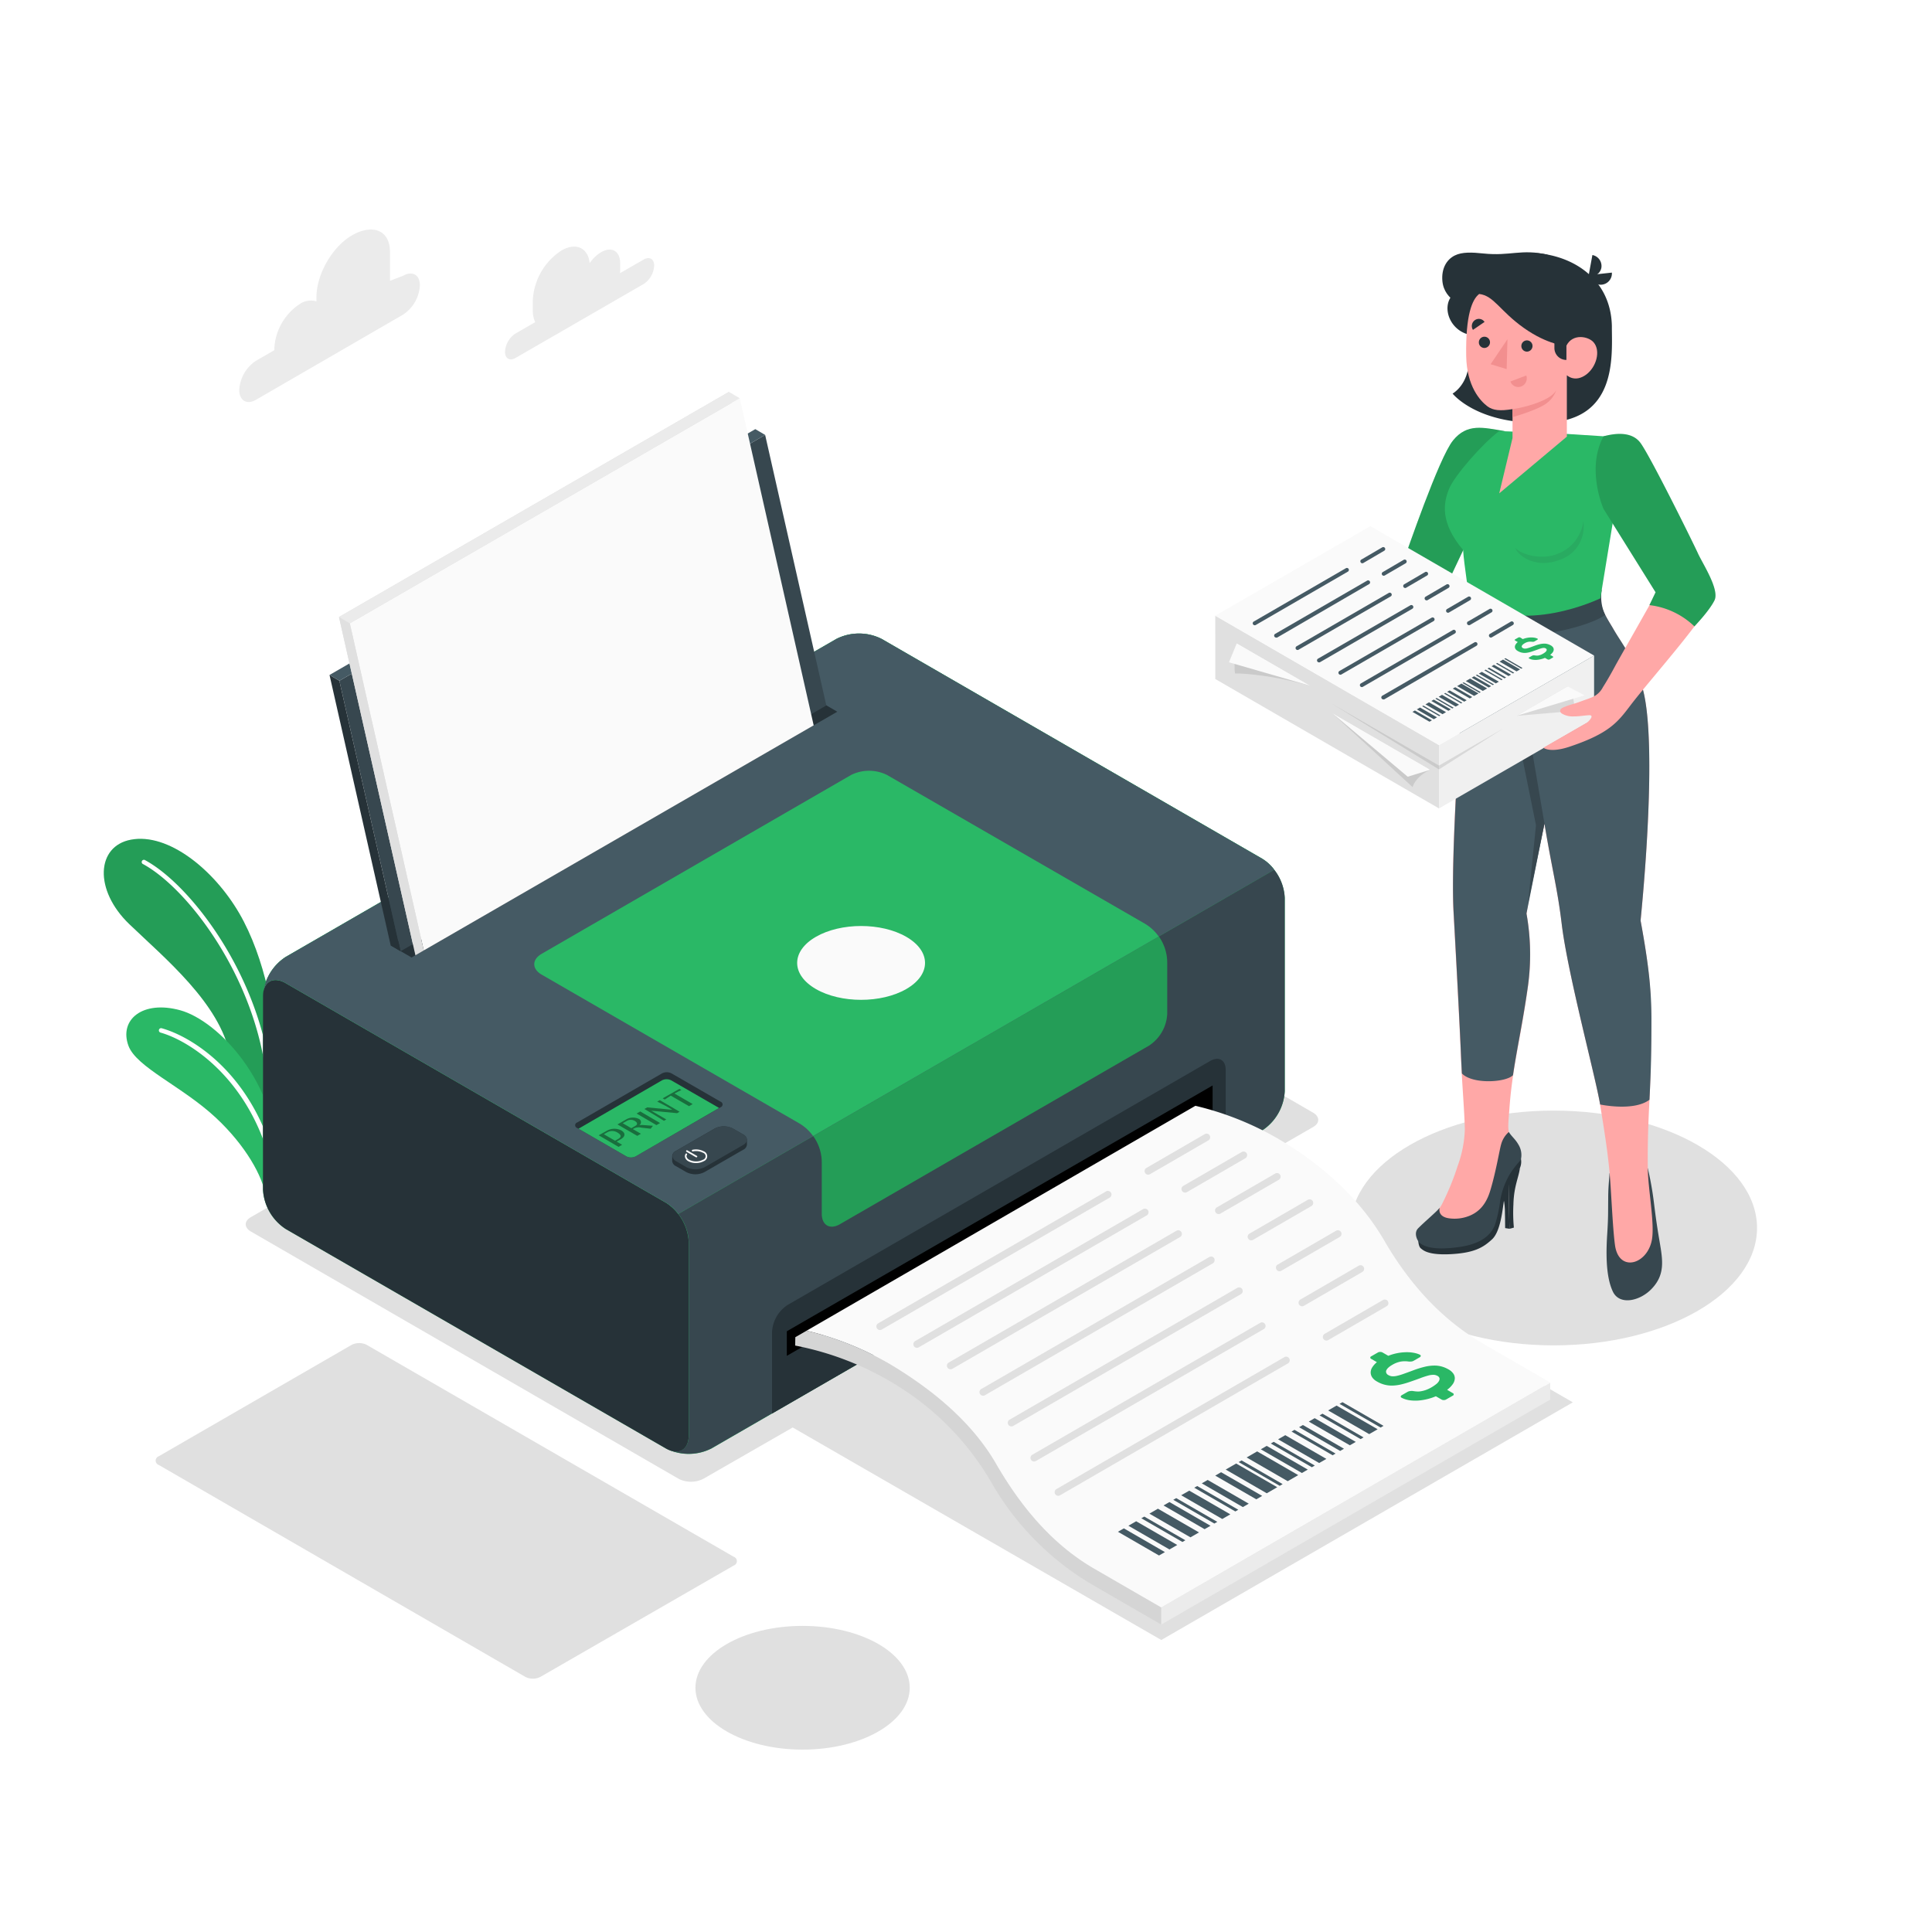 <svg class="animated" id="freepik_stories-printing-invoices" xmlns="http://www.w3.org/2000/svg" viewBox="0 0 500 500" version="1.1" xmlns:xlink="http://www.w3.org/1999/xlink" xmlns:svgjs="http://svgjs.com/svgjs"><style>svg#freepik_stories-printing-invoices:not(.animated) .animable {opacity: 0;}svg#freepik_stories-printing-invoices.animated #freepik--Plant--inject-56 {animation: 1s 1 forwards cubic-bezier(.36,-0.01,.5,1.38) slideUp,1.5s Infinite  linear wind;animation-delay: 0s,1s;}svg#freepik_stories-printing-invoices.animated #freepik--Clouds--inject-56 {animation: 1s 1 forwards cubic-bezier(.36,-0.01,.5,1.38) slideLeft,1.5s Infinite  linear floating;animation-delay: 0s,1s;}svg#freepik_stories-printing-invoices.animated #freepik--Printer--inject-56 {animation: 1s 1 forwards cubic-bezier(.36,-0.01,.5,1.38) zoomIn;animation-delay: 0s;}svg#freepik_stories-printing-invoices.animated #freepik--Coins--inject-56 {animation: 1s 1 forwards cubic-bezier(.36,-0.01,.5,1.38) zoomIn,1.5s Infinite  linear floating;animation-delay: 0.4s,1.4s;opacity: 0}svg#freepik_stories-printing-invoices.animated #freepik--Money--inject-56 {animation: 1s 1 forwards cubic-bezier(.36,-0.01,.5,1.38) zoomIn,1.5s Infinite  linear floating;animation-delay: 0.4s,1.4s;opacity: 0}            @keyframes slideUp {                0% {                    opacity: 0;                    transform: translateY(30px);                }                100% {                    opacity: 1;                    transform: inherit;                }            }                    @keyframes wind {                0% {                    transform: rotate( 0deg );                }                25% {                    transform: rotate( 1deg );                }                75% {                    transform: rotate( -1deg );                }            }                    @keyframes slideLeft {                0% {                    opacity: 0;                    transform: translateX(-30px);                }                100% {                    opacity: 1;                    transform: translateX(0);                }            }                    @keyframes floating {                0% {                    opacity: 1;                    transform: translateY(0px);                }                50% {                    transform: translateY(-10px);                }                100% {                    opacity: 1;                    transform: translateY(0px);                }            }                    @keyframes zoomIn {                0% {                    opacity: 0;                    transform: scale(0.5);                }                100% {                    opacity: 1;                    transform: scale(1);                }            }        .animator-hidden { display: none; }</style><g id="freepik--Floor--inject-56" class="animable animator-hidden" style="transform-origin: 251.3px 344.19px;"><ellipse id="freepik--floor--inject-56" cx="251.3" cy="344.19" rx="226.16" ry="125.1" style="fill: rgb(240, 240, 240); transform-origin: 251.3px 344.19px;" class="animable"></ellipse></g><g id="freepik--Shadows--inject-56" class="animable" style="transform-origin: 247.504px 337.923px;"><path id="freepik--Shadow--inject-56" d="M136,434,41.09,379.13a1.19,1.19,0,0,1,0-2.25L91,348.05a4.32,4.32,0,0,1,3.9,0l95,54.85a1.19,1.19,0,0,1,0,2.25l-50,28.8A4.32,4.32,0,0,1,136,434Z" style="fill: rgb(224, 224, 224); transform-origin: 115.495px 391.013px;" class="animable"></path><ellipse id="freepik--shadow--inject-56" cx="207.71" cy="436.79" rx="27.73" ry="16.01" style="fill: rgb(224, 224, 224); transform-origin: 207.71px 436.79px;" class="animable"></ellipse><ellipse id="freepik--shadow--inject-56" cx="402.1" cy="317.8" rx="52.62" ry="30.38" style="fill: rgb(224, 224, 224); transform-origin: 402.1px 317.8px;" class="animable"></ellipse><path id="freepik--shadow--inject-56" d="M407.05,362.92l-95.38-55,28.16-16.25c1.77-1,1.77-2.68,0-3.71L229,223.81a7.1,7.1,0,0,0-6.41,0L64.92,315c-1.77,1-1.77,2.69,0,3.71l110.7,64a7.1,7.1,0,0,0,6.41,0l23.12-13.28,95.39,55Z" style="fill: rgb(224, 224, 224); transform-origin: 235.321px 323.738px;" class="animable"></path></g><g id="freepik--Plant--inject-56" class="animable" style="transform-origin: 49.436px 263.159px;"><g id="freepik--Plants--inject-56" class="animable" style="transform-origin: 49.436px 263.159px;"><path d="M70.73,272.79c1.15-7.88-2.16-25.05-8.84-36.48s-18.45-20.8-28-19c-8.94,1.66-9.65,13-.41,21.87s23.4,20.48,26.07,33.93l7.23,17.08Z" style="fill: #2AB866; transform-origin: 48.908px 253.639px;" id="eltht58sz89w8" class="animable"></path><g id="el0ylcqzr4esuh"><g style="opacity: 0.15; transform-origin: 48.908px 253.639px;" class="animable" id="elwb7lshzg709"><path d="M70.73,272.79c1.15-7.88-2.16-25.05-8.84-36.48s-18.45-20.8-28-19c-8.94,1.66-9.65,13-.41,21.87s23.4,20.48,26.07,33.93l7.23,17.08Z" id="elsjy90a9su6a" class="animable" style="transform-origin: 48.908px 253.639px;"></path></g></g><path d="M69.73,283.67a.59.59,0,0,1-.45-.54c-1.34-27.69-19.91-52.75-32.23-59.49a.58.58,0,1,1,.56-1c12.56,6.87,31.48,32.35,32.83,60.45a.58.58,0,0,1-.55.61Z" style="fill: rgb(255, 255, 255); transform-origin: 53.556px 253.108px;" id="ellgw3mhbvx8f" class="animable"></path><path d="M68.65,309.23c-.61-4.61-5-12.72-12.83-20-8.7-8.1-20.51-13-22.58-18.59-2.47-6.74,3.66-11.87,13.42-9.18s25.28,18.82,25.08,39.67Z" style="fill: #2AB866; transform-origin: 52.217px 284.98px;" id="el2r3j3rlsq6m" class="animable"></path><path d="M71.26,304.86a.57.57,0,0,1-.44-.45c-4.88-24.26-21.29-34.93-29.28-37.18a.58.58,0,1,1,.32-1.12C50.7,268.6,67,279.42,72,304.18a.59.59,0,0,1-.46.69A.65.65,0,0,1,71.26,304.86Z" style="fill: rgb(255, 255, 255); transform-origin: 56.564px 285.484px;" id="els3qmjqz8zg" class="animable"></path></g></g><g id="freepik--Clouds--inject-56" class="animable" style="transform-origin: 115.61px 81.723px;"><g id="freepik--clouds--inject-56" class="animable" style="transform-origin: 115.61px 81.723px;"><path d="M166.56,67.18l-6.11,3.52a7.31,7.31,0,0,0,.05-.8V68.12c0-3.15-2.21-4.42-4.94-2.85a9.65,9.65,0,0,0-2.95,2.83c-.44-4-3.55-5.44-7.33-3.26a16.37,16.37,0,0,0-7.39,12.81V80.3a7,7,0,0,0,.62,3.07l-5.07,2.93a6,6,0,0,0-2.74,4.75c0,1.75,1.22,2.45,2.74,1.58l33.12-19.12a6.05,6.05,0,0,0,2.74-4.75C169.3,67,168.08,66.3,166.56,67.18Z" style="fill: rgb(235, 235, 235); transform-origin: 150px 78.414px;" id="elup4m0agkw2k" class="animable"></path><path d="M104.3,71.38l-3.37,1.29V65.25c0-5.89-4.7-7.3-9.8-4.36h0C86,63.83,81.9,71,81.9,76.88V78a5,5,0,0,0-4.29.66h0A14.68,14.68,0,0,0,71,90.13v.49l-4.71,2.72a9.68,9.68,0,0,0-4.37,7.58c0,2.79,2,3.92,4.37,2.52l38-22a9.68,9.68,0,0,0,4.37-7.58C108.67,71.11,106.71,70,104.3,71.38Z" style="fill: rgb(235, 235, 235); transform-origin: 85.29px 81.723px;" id="eloiu47hfi4f" class="animable"></path></g></g><g id="freepik--Printer--inject-56" class="animable" style="transform-origin: 234.65px 260.93px;"><g id="freepik--printer--inject-56" class="animable" style="transform-origin: 234.65px 260.93px;"><g id="freepik--printer--inject-56" class="animable" style="transform-origin: 200.28px 238.85px;"><path d="M184.11,374.88,326.63,292.6a13,13,0,0,0,5.87-10.17V232.38a13,13,0,0,0-5.87-10.17l-98.44-56.84a13,13,0,0,0-11.75,0L73.93,247.65a13,13,0,0,0-5.87,10.17v50.05a13,13,0,0,0,5.87,10.18l98.44,56.83A13,13,0,0,0,184.11,374.88Z" style="fill: #2AB866; transform-origin: 200.28px 270.124px;" id="elq3pmyq6lpde" class="animable"></path><path d="M178.24,371.49V321.44a13,13,0,0,0-5.87-10.17L73.93,254.43c-3.25-1.87-5.87-.35-5.87,3.39v50.05a13,13,0,0,0,5.87,10.18l98.44,56.83C175.61,376.75,178.24,375.24,178.24,371.49Z" style="fill: rgb(38, 50, 56); transform-origin: 123.15px 314.656px;" id="eln1ndnv1tlh" class="animable"></path><path d="M329.78,225.1,175.53,314.16a10.87,10.87,0,0,0-3.16-2.89L73.94,254.44c-2.94-1.7-5.36-.64-5.8,2.35a13,13,0,0,1,5.8-9.13l142.5-82.3a13,13,0,0,1,11.75,0l98.43,56.86A10.58,10.58,0,0,1,329.78,225.1Z" style="fill: #2AB866; transform-origin: 198.96px 239.058px;" id="el5o8z72ei8or" class="animable"></path><path d="M329.78,225.1,175.53,314.16a10.87,10.87,0,0,0-3.16-2.89L73.94,254.44c-2.94-1.7-5.36-.64-5.8,2.35a13,13,0,0,1,5.8-9.13l142.5-82.3a13,13,0,0,1,11.75,0l98.43,56.86A10.58,10.58,0,0,1,329.78,225.1Z" style="fill: rgb(69, 90, 100); transform-origin: 198.96px 239.058px;" id="el7tvdytc23rq" class="animable"></path><path d="M332.49,232.38v50a12.87,12.87,0,0,1-5.87,10.17l-142.5,82.29a13.06,13.06,0,0,1-10.86.42c2.81,1.16,5-.42,5-3.82v-50a12.62,12.62,0,0,0-2.71-7.28L329.78,225.1A12.63,12.63,0,0,1,332.49,232.38Z" style="fill: rgb(55, 71, 79); transform-origin: 252.875px 300.672px;" id="elmip2yuxjrh" class="animable"></path><path d="M302.07,249.2v13.24a10.42,10.42,0,0,1-4.69,8.15l-80,46.22c-2.59,1.51-4.7.29-4.7-2.7V300.87a11.66,11.66,0,0,0-2.22-6.86l89.45-51.65A11.72,11.72,0,0,1,302.07,249.2Z" style="fill: #2AB866; transform-origin: 256.265px 279.909px;" id="eltp6rikqyq4b" class="animable"></path><g id="el494ubqynrw2"><path d="M302.07,249.2v13.24a10.42,10.42,0,0,1-4.69,8.15l-80,46.22c-2.59,1.51-4.7.29-4.7-2.7V300.87a11.66,11.66,0,0,0-2.22-6.86l89.45-51.65A11.72,11.72,0,0,1,302.07,249.2Z" style="opacity: 0.15; transform-origin: 256.265px 279.909px;" class="animable" id="eldh848s8rg98"></path></g><path d="M299.87,242.36,210.42,294a11.53,11.53,0,0,0-3.65-3.32l-66.56-38.43c-2.59-1.49-2.59-3.93,0-5.42l80-46.24a10.44,10.44,0,0,1,9.4,0L296.21,239A11.59,11.59,0,0,1,299.87,242.36Z" style="fill: #2AB866; transform-origin: 219.069px 246.736px;" id="el2ai86adc0ns" class="animable"></path><path d="M211.15,242.45c-6.46,3.73-6.46,9.78,0,13.51s16.94,3.73,23.4,0,6.47-9.77,0-13.51S217.61,238.72,211.15,242.45Z" style="fill: rgb(250, 250, 250); transform-origin: 222.852px 249.203px;" id="els0ci34zkex" class="animable"></path><path d="M199.8,344.74a8.93,8.93,0,0,1,4-7l109.41-63.17c2.23-1.28,4-.24,4,2.34V298L199.8,365.83V344.74" style="fill: rgb(38, 50, 56); transform-origin: 258.505px 319.926px;" id="eltxhwac4qgya" class="animable"></path><polygon points="203.63 350.89 203.63 344.53 313.82 280.92 313.82 287.28 203.63 350.89" id="el32lfh63tnu2" class="animable" style="transform-origin: 258.725px 315.905px;"></polygon><polygon points="101.11 244.68 211.3 181.06 216.69 184.19 106.52 247.8 101.11 244.68" style="fill: rgb(38, 50, 56); transform-origin: 158.9px 214.43px;" id="elw5qrjan71oi" class="animable"></polygon><polygon points="103.67 246.18 87.83 176.18 198.02 112.56 213.85 182.57 103.67 246.18" style="fill: rgb(55, 71, 79); transform-origin: 150.84px 179.37px;" id="elj2ggi8wu0q" class="animable"></polygon><polygon points="87.83 176.18 85.28 174.68 101.11 244.68 103.67 246.18 87.83 176.18" style="fill: rgb(38, 50, 56); transform-origin: 94.475px 210.43px;" id="elqpog35pbca" class="animable"></polygon><polygon points="85.28 174.68 87.83 176.18 198.02 112.56 195.47 111.06 85.28 174.68" style="fill: rgb(69, 90, 100); transform-origin: 141.65px 143.62px;" id="el8pnevlcs8nc" class="animable"></polygon><polygon points="106.86 244.34 87.73 159.68 188.64 101.42 207.77 186.08 106.86 244.34" style="fill: rgb(224, 224, 224); transform-origin: 147.75px 172.88px;" id="elzfd8c5r8n8" class="animable"></polygon><polygon points="109.67 245.98 90.53 161.32 191.45 103.06 210.58 187.72 109.67 245.98" style="fill: rgb(250, 250, 250); transform-origin: 150.555px 174.52px;" id="elflow67e5zv5" class="animable"></polygon><polygon points="90.53 161.32 87.73 159.68 107.51 247.23 109.67 245.98 90.53 161.32" style="fill: rgb(224, 224, 224); transform-origin: 98.7px 203.455px;" id="elbgc29wvj29v" class="animable"></polygon><polygon points="87.73 159.68 90.53 161.32 191.45 103.06 188.64 101.42 87.73 159.68" style="fill: rgb(235, 235, 235); transform-origin: 139.59px 131.37px;" id="eloavmcl49t8a" class="animable"></polygon><path d="M193.31,296.21v-1.27a1.63,1.63,0,0,0-1-1.35l-2.65-1.53a5.19,5.19,0,0,0-4.7,0l-10,5.77a1.64,1.64,0,0,0-1,1.36h0v1.29h0a1.66,1.66,0,0,0,1,1.33l2.65,1.53a5.19,5.19,0,0,0,4.7,0l10-5.77a1.65,1.65,0,0,0,1-1.34h0Z" style="fill: rgb(38, 50, 56); transform-origin: 183.635px 297.7px;" id="el4rfv66y93w" class="animable"></path><path d="M177.65,302.07,175,300.54c-1.29-.75-1.29-2,0-2.71l10-5.77a5.19,5.19,0,0,1,4.7,0l2.65,1.53c1.29.74,1.29,2,0,2.71l-10,5.77A5.25,5.25,0,0,1,177.65,302.07Z" style="fill: rgb(55, 71, 79); transform-origin: 183.675px 297.061px;" id="el5dvm4pu46id" class="animable"></path><path d="M180.14,301a4.08,4.08,0,0,1-2-.48,1.67,1.67,0,0,1-.85-1,1.15,1.15,0,0,1,.14-.9.21.21,0,0,1,.29-.08.23.23,0,0,1,.08.3.7.7,0,0,0-.1.57,1.3,1.3,0,0,0,.66.73,3.92,3.92,0,0,0,3.56,0,.94.94,0,0,0,0-1.81,3.92,3.92,0,0,0-2.61-.34.24.24,0,0,1-.26-.17.23.23,0,0,1,.17-.26,4.38,4.38,0,0,1,2.92.4,1.36,1.36,0,0,1,0,2.55A4.08,4.08,0,0,1,180.14,301Z" style="fill: rgb(250, 250, 250); transform-origin: 180.14px 299.234px;" id="el3w7grm55wb3" class="animable"></path><path d="M180.23,299.51l-.1,0-2.47-1.43a.21.21,0,0,1-.07-.29.21.21,0,0,1,.29-.08l2.46,1.42a.21.21,0,0,1,.08.3A.21.21,0,0,1,180.23,299.51Z" style="fill: rgb(250, 250, 250); transform-origin: 179.006px 298.596px;" id="elwe7cufwoxo" class="animable"></path><path d="M164.51,299.26l22-12.72a.75.75,0,0,0,0-1.41l-12.74-7.35a2.68,2.68,0,0,0-2.42,0l-22,12.73a.74.74,0,0,0,0,1.4l12.73,7.35A2.68,2.68,0,0,0,164.51,299.26Z" style="fill: rgb(38, 50, 56); transform-origin: 167.927px 288.521px;" id="elves44drop" class="animable"></path><path d="M173.72,279.6a2.65,2.65,0,0,0-2.42,0l-21.58,12.51,12.37,7.15a2.68,2.68,0,0,0,2.42,0l21.59-12.52Z" style="fill: #2AB866; transform-origin: 167.91px 289.428px;" id="el5tdeuwrj6sm" class="animable"></path><g id="elflcjghwxwvo"><g style="opacity: 0.4; transform-origin: 167.1px 289.305px;" class="animable" id="el0v1oq8yhrlk"><path d="M156.94,292.7a3.94,3.94,0,0,1,3.84-.15c1.15.66,1.1,1.58-.13,2.29l-1.06.61,1.42.82-.94.54-5.13-3Zm2.24,2.52.86-.5c.84-.48.76-1-.23-1.61a2.57,2.57,0,0,0-2.67-.06l-.86.49Z" id="el4vqryvdt8o" class="animable" style="transform-origin: 158.274px 294.466px;"></path><path d="M159.8,291l2.13-1.22a3.51,3.51,0,0,1,3.33-.24.94.94,0,0,1,.2,1.67,4.08,4.08,0,0,1,1-.05l2.51.19-.57.76-2.41-.27a2.79,2.79,0,0,0-1.92.2l-.29.17,2.09,1.21-.95.54Zm1.36-.31,2.22,1.29,1.08-.63c.6-.34.53-.84-.16-1.24a2,2,0,0,0-2.11,0Z" id="elavsc354de05" class="animable" style="transform-origin: 164.385px 291.595px;"></path><path d="M165.69,287.64l5.13,3-.94.54-5.13-3Z" id="eli36883t378" class="animable" style="transform-origin: 167.785px 289.41px;"></path><path d="M167.51,286.59l6.25.6.22,0h0l-1.54-.89c-.69-.4-2-1-2.36-1.2l.67-.39,5.13,3-.65.38-6.37-.61-.34-.05h0l1.7,1,2.22,1.28-.62.36c-.39-.23-1.43-.93-2.12-1.32L166.77,287Z" id="elaysis1w71cp" class="animable" style="transform-origin: 171.325px 287.39px;"></path><path d="M175.82,281.8l.52.3c-.34.19-1.32.62-1.8.9l4.72,2.73-.95.55-4.72-2.73c-.49.28-1.23.84-1.57,1l-.52-.3Z" id="elkwfibif143e" class="animable" style="transform-origin: 175.38px 284.04px;"></path></g></g></g><g id="freepik--Invoice--inject-56" class="animable" style="transform-origin: 303.515px 353.31px;"><path d="M205.79,348.23a77.72,77.72,0,0,1,27.76,11.23,71.52,71.52,0,0,1,23.17,24.47h0a72.36,72.36,0,0,0,26.52,26.51l17.3,10V416l-17.3-10c-11-6.36-19.09-16.18-25.45-27.19h0c-5.7-9.86-14.66-17.64-24.24-23.79a78.41,78.41,0,0,0-24.81-10.63l-2.91,1.68Z" style="fill: rgb(224, 224, 224); transform-origin: 253.165px 382.415px;" id="elsk7eddg29h" class="animable"></path><g id="el8oh7183jzu8"><g style="opacity: 0.05; transform-origin: 253.165px 382.415px;" class="animable" id="elx5fj0f7v80f"><path d="M205.79,348.23a77.72,77.72,0,0,1,27.76,11.23,71.52,71.52,0,0,1,23.17,24.47h0a72.36,72.36,0,0,0,26.52,26.51l17.3,10V416l-17.3-10c-11-6.36-19.09-16.18-25.45-27.19h0c-5.7-9.86-14.66-17.64-24.24-23.79a78.41,78.41,0,0,0-24.81-10.63l-2.91,1.68Z" id="eluid1ccyxxb" class="animable" style="transform-origin: 253.165px 382.415px;"></path></g></g><polygon points="401.2 357.84 300.54 416.03 300.54 420.43 401.2 362.21 401.2 357.84" style="fill: rgb(235, 235, 235); transform-origin: 350.87px 389.135px;" id="el7oo2zankc9" class="animable"></polygon><path d="M300.54,416l-17.3-10c-11-6.36-19.09-16.18-25.45-27.19h0c-5.7-9.86-14.66-17.64-24.24-23.79a78.41,78.41,0,0,0-24.81-10.63l100.63-58.21a78.73,78.73,0,0,1,24.84,10.64c9.59,6.15,18.27,14.31,24,24.18h0c6.36,11,14.72,20.44,25.73,26.8l17.3,10Z" style="fill: rgb(250, 250, 250); transform-origin: 304.99px 351.09px;" id="elbxomfdjrd6u" class="animable"></path><path d="M227.75,344.21a.93.93,0,0,1-.47-1.74l59-34.15a.93.93,0,0,1,.93,1.61l-59,34.15A.9.9,0,0,1,227.75,344.21Z" style="fill: rgb(224, 224, 224); transform-origin: 257.23px 326.209px;" id="elhp6ft21c14p" class="animable"></path><path d="M237.31,348.82a.94.94,0,0,1-.47-1.75l59-34.15a.93.93,0,0,1,.93,1.62l-59,34.15A.9.9,0,0,1,237.31,348.82Z" style="fill: rgb(224, 224, 224); transform-origin: 266.807px 330.809px;" id="eld6qsfs6q1l" class="animable"></path><path d="M246,354.37a.91.91,0,0,1-.81-.46.93.93,0,0,1,.34-1.28l59-34.15a.94.94,0,0,1,.94,1.62l-59,34.15A1,1,0,0,1,246,354.37Z" style="fill: rgb(224, 224, 224); transform-origin: 275.465px 336.381px;" id="elmv21l5cp3xf" class="animable"></path><path d="M254.42,361.21a.93.93,0,0,1-.46-1.74l59-34.15a.93.93,0,0,1,1.28.34,1,1,0,0,1-.35,1.28l-59,34.15A1,1,0,0,1,254.42,361.21Z" style="fill: rgb(224, 224, 224); transform-origin: 283.915px 343.201px;" id="el1kyw2b59o76" class="animable"></path><path d="M261.75,369.15a.91.91,0,0,1-.81-.46.93.93,0,0,1,.34-1.28l59-34.15a.94.94,0,0,1,.94,1.62l-59,34.15A1,1,0,0,1,261.75,369.15Z" style="fill: rgb(224, 224, 224); transform-origin: 291.215px 351.16px;" id="elrhha8fx9ptp" class="animable"></path><path d="M267.63,378.23a.93.93,0,0,1-.47-1.74l59-34.15a.93.93,0,0,1,.93,1.61l-59,34.16A1,1,0,0,1,267.63,378.23Z" style="fill: rgb(224, 224, 224); transform-origin: 297.11px 360.229px;" id="elizol0qp3gk" class="animable"></path><path d="M273.88,387.11a.93.93,0,0,1-.47-1.74l59-34.15a.93.93,0,0,1,.93,1.61l-59,34.15A.9.9,0,0,1,273.88,387.11Z" style="fill: rgb(224, 224, 224); transform-origin: 303.36px 369.109px;" id="elxj97m2hf2bi" class="animable"></path><path d="M297.16,304a.91.91,0,0,1-.81-.46.93.93,0,0,1,.34-1.28l15.1-8.75a.93.93,0,0,1,.93,1.62l-15.1,8.75A1,1,0,0,1,297.16,304Z" style="fill: rgb(224, 224, 224); transform-origin: 304.704px 298.694px;" id="elms70v0fbnrf" class="animable"></path><path d="M306.71,308.64a.93.93,0,0,1-.47-1.74l15.11-8.75a.93.93,0,1,1,.93,1.61l-15.1,8.76A1,1,0,0,1,306.71,308.64Z" style="fill: rgb(224, 224, 224); transform-origin: 314.267px 303.326px;" id="eli1c8bfzy289" class="animable"></path><path d="M315.39,314.2a.94.94,0,0,1-.81-.47.92.92,0,0,1,.34-1.27l15.1-8.75a.93.93,0,1,1,.94,1.61l-15.11,8.75A.84.84,0,0,1,315.39,314.2Z" style="fill: rgb(224, 224, 224); transform-origin: 322.937px 308.891px;" id="el9vod6inoz0o" class="animable"></path><path d="M323.83,321a.94.94,0,0,1-.81-.47.92.92,0,0,1,.34-1.27l15.1-8.75a.93.93,0,1,1,.94,1.61l-15.11,8.75A.84.84,0,0,1,323.83,321Z" style="fill: rgb(224, 224, 224); transform-origin: 331.377px 315.691px;" id="ely4lpxbi0tzj" class="animable"></path><path d="M331.15,329a.94.94,0,0,1-.81-.47.92.92,0,0,1,.34-1.27l15.1-8.75a.93.93,0,1,1,.94,1.61l-15.11,8.75A.84.84,0,0,1,331.15,329Z" style="fill: rgb(224, 224, 224); transform-origin: 338.699px 323.69px;" id="el5odro9lbnml" class="animable"></path><path d="M337,338.06a.93.93,0,0,1-.46-1.74l15.1-8.76a.93.93,0,0,1,.93,1.62l-15.1,8.75A.9.9,0,0,1,337,338.06Z" style="fill: rgb(224, 224, 224); transform-origin: 344.553px 332.748px;" id="elf1sxpivmjyb" class="animable"></path><path d="M343.28,346.94a1,1,0,0,1-.81-.47.94.94,0,0,1,.34-1.27l15.11-8.76a.93.93,0,0,1,.93,1.62l-15.1,8.75A.9.9,0,0,1,343.28,346.94Z" style="fill: rgb(224, 224, 224); transform-origin: 350.833px 341.629px;" id="elasxw501hblj" class="animable"></path><path d="M359.29,350.88a13.24,13.24,0,0,1,4.76-.93,9.66,9.66,0,0,1,1.95.18,6.2,6.2,0,0,1,1.43.45c.19.1.27.21.26.34a.46.46,0,0,1-.26.34l-1.51.87a1.52,1.52,0,0,1-.69.23,3.35,3.35,0,0,1-.7,0,6.53,6.53,0,0,0-1.92,0,6.61,6.61,0,0,0-2.35.9,5.15,5.15,0,0,0-.95.68,2.35,2.35,0,0,0-.54.71.9.9,0,0,0,0,.66,1.09,1.09,0,0,0,.52.55,2.49,2.49,0,0,0,1,.33,4.64,4.64,0,0,0,1.31-.14,13.94,13.94,0,0,0,1.77-.54c.68-.24,1.51-.54,2.47-.9a24,24,0,0,1,2.84-.88,11.08,11.08,0,0,1,2.37-.32,7,7,0,0,1,2,.23,7.39,7.39,0,0,1,1.82.76,3.68,3.68,0,0,1,1.25,1.09,2.08,2.08,0,0,1,.38,1.3,2.81,2.81,0,0,1-.53,1.43,6.29,6.29,0,0,1-1.46,1.46l1.46.85a.35.35,0,0,1,0,.67l-1.74,1a1.16,1.16,0,0,1-.58.14,1.13,1.13,0,0,1-.58-.14l-1.47-.85a14.11,14.11,0,0,1-2.33.76,14.26,14.26,0,0,1-2.35.36,10.82,10.82,0,0,1-2.22-.1,6.52,6.52,0,0,1-1.93-.62c-.18-.09-.27-.2-.26-.33a.46.46,0,0,1,.26-.34l1.51-.87A1.87,1.87,0,0,1,365,360a2.52,2.52,0,0,1,.71,0,8.48,8.48,0,0,0,.93.11,4.4,4.4,0,0,0,1.07-.05,8.14,8.14,0,0,0,1.27-.32,9.5,9.5,0,0,0,1.51-.71,9.6,9.6,0,0,0,1.15-.78,2.9,2.9,0,0,0,.73-.79,1.21,1.21,0,0,0,.18-.75,1,1,0,0,0-.55-.64,2.16,2.16,0,0,0-1.08-.27,5.2,5.2,0,0,0-1.43.23c-.55.15-1.2.36-1.93.64s-1.59.58-2.58.92a22.42,22.42,0,0,1-2.5.73,11.1,11.1,0,0,1-2.21.27,7.44,7.44,0,0,1-3.93-1.07,3.49,3.49,0,0,1-1.23-1.08,2.31,2.31,0,0,1-.38-1.25,2.53,2.53,0,0,1,.42-1.34,5.51,5.51,0,0,1,1.19-1.32l-1.46-.85a.35.35,0,0,1,0-.67l1.74-1a1.16,1.16,0,0,1,.58-.13,1.13,1.13,0,0,1,.58.13Z" style="fill: #2AB866; transform-origin: 365.567px 356.183px;" id="elw4qczbo2kd" class="animable"></path><polygon points="314.5 381.89 325.13 388.02 326.65 387.14 316.02 381.01 314.5 381.89" style="fill: rgb(69, 90, 100); transform-origin: 320.575px 384.515px;" id="elq6kst27az2q" class="animable"></polygon><polygon points="326.3 375.08 336.93 381.21 338.45 380.33 327.82 374.19 326.3 375.08" style="fill: rgb(69, 90, 100); transform-origin: 332.375px 377.7px;" id="elrthqmr2lz" class="animable"></polygon><polygon points="336.2 369.36 346.83 375.5 347.82 374.93 337.19 368.79 336.2 369.36" style="fill: rgb(69, 90, 100); transform-origin: 342.01px 372.145px;" id="elcu7xvb07cy" class="animable"></polygon><polygon points="320.56 378.39 331.19 384.53 331.95 384.09 321.32 377.95 320.56 378.39" style="fill: rgb(69, 90, 100); transform-origin: 326.255px 381.24px;" id="ell5pomi66x6q" class="animable"></polygon><polygon points="328.88 373.58 339.51 379.72 340.27 379.28 329.64 373.14 328.88 373.58" style="fill: rgb(69, 90, 100); transform-origin: 334.575px 376.43px;" id="ely4ky3p2l2j9" class="animable"></polygon><polygon points="334.25 370.49 344.88 376.62 345.64 376.18 335.01 370.04 334.25 370.49" style="fill: rgb(69, 90, 100); transform-origin: 339.945px 373.33px;" id="el1a13yxlv3f4" class="animable"></polygon><polygon points="317.21 380.32 327.84 386.46 330.55 384.89 319.92 378.76 317.21 380.32" style="fill: rgb(69, 90, 100); transform-origin: 323.88px 382.61px;" id="elung4d8o9fz" class="animable"></polygon><polygon points="322.63 377.19 333.26 383.33 335.98 381.76 325.35 375.62 322.63 377.19" style="fill: rgb(69, 90, 100); transform-origin: 329.305px 379.475px;" id="elu6ppvwjyb2" class="animable"></polygon><polygon points="330.77 372.49 341.4 378.63 343.26 377.56 332.63 371.42 330.77 372.49" style="fill: rgb(69, 90, 100); transform-origin: 337.015px 375.025px;" id="elqanuazb5f8d" class="animable"></polygon><polygon points="289.32 396.42 299.95 402.56 301.48 401.68 290.85 395.54 289.32 396.42" style="fill: rgb(69, 90, 100); transform-origin: 295.4px 399.05px;" id="el7hk7htxhj7j" class="animable"></polygon><polygon points="301.12 389.61 311.75 395.75 313.28 394.87 302.65 388.73 301.12 389.61" style="fill: rgb(69, 90, 100); transform-origin: 307.2px 392.24px;" id="elsq48uolb467" class="animable"></polygon><polygon points="311.02 383.89 321.65 390.03 323.18 389.15 312.55 383.01 311.02 383.89" style="fill: rgb(69, 90, 100); transform-origin: 317.1px 386.52px;" id="elmxbq9tnyvth" class="animable"></polygon><polygon points="295.38 392.93 306.01 399.06 306.77 398.62 296.14 392.49 295.38 392.93" style="fill: rgb(69, 90, 100); transform-origin: 301.075px 395.775px;" id="eldd3dnzifumk" class="animable"></polygon><polygon points="303.64 388.15 314.27 394.29 315.04 393.85 304.41 387.71 303.64 388.15" style="fill: rgb(69, 90, 100); transform-origin: 309.34px 391px;" id="elkhpieyd96h" class="animable"></polygon><polygon points="309.07 385.02 319.7 391.16 320.47 390.72 309.84 384.58 309.07 385.02" style="fill: rgb(69, 90, 100); transform-origin: 314.77px 387.87px;" id="elt0ngeb6ur5q" class="animable"></polygon><polygon points="292.03 394.86 302.66 401 304.67 399.84 294.04 393.7 292.03 394.86" style="fill: rgb(69, 90, 100); transform-origin: 298.35px 397.35px;" id="eldzf2pim8cuj" class="animable"></polygon><polygon points="297.46 391.73 308.09 397.86 310.3 396.59 299.67 390.45 297.46 391.73" style="fill: rgb(69, 90, 100); transform-origin: 303.88px 394.155px;" id="elbpwpiivpwr9" class="animable"></polygon><polygon points="305.69 386.97 316.32 393.11 318.41 391.91 307.78 385.78 305.69 386.97" style="fill: rgb(69, 90, 100); transform-origin: 312.05px 389.445px;" id="elwhmkn84y2s" class="animable"></polygon><polygon points="338.71 367.91 349.34 374.04 350.87 373.16 340.24 367.02 338.71 367.91" style="fill: rgb(69, 90, 100); transform-origin: 344.79px 370.53px;" id="elv8d87avqsr" class="animable"></polygon><polygon points="341.5 366.3 352.13 372.44 352.89 372 342.26 365.86 341.5 366.3" style="fill: rgb(69, 90, 100); transform-origin: 347.195px 369.15px;" id="elbw52wtg63ki" class="animable"></polygon><polygon points="346.67 363.32 357.3 369.45 358.06 369.01 347.43 362.88 346.67 363.32" style="fill: rgb(69, 90, 100); transform-origin: 352.365px 366.165px;" id="el76z6we9fa7e" class="animable"></polygon><polygon points="343.72 365.02 354.35 371.15 356.53 369.89 345.9 363.76 343.72 365.02" style="fill: rgb(69, 90, 100); transform-origin: 350.125px 367.455px;" id="el8axlfjcenov" class="animable"></polygon></g></g></g><g id="freepik--Coins--inject-56" class="animable animator-active" style="transform-origin: 208.48px 427.996px;"><g id="freepik--coins--inject-56" class="animable" style="transform-origin: 208.48px 427.996px;"><path d="M231.93,429.2a16.53,16.53,0,0,0-6.12-5.66c-10-5.77-26.2-5.77-36.19,0a16.53,16.53,0,0,0-6.12,5.66h-1.38v5.23h0c.18,3.63,2.67,7.24,7.48,10,10,5.77,26.2,5.77,36.19,0,4.81-2.77,7.31-6.38,7.5-10h0V429.2Z" style="fill: #2AB866; transform-origin: 207.705px 433.985px;" id="elugspaiy2d2s" class="animable"></path><g id="elutsyuy91hhf"><g style="opacity: 0.25; transform-origin: 207.705px 433.985px;" class="animable" id="elpqlgwiad5f"><path d="M231.93,429.2a16.53,16.53,0,0,0-6.12-5.66c-10-5.77-26.2-5.77-36.19,0a16.53,16.53,0,0,0-6.12,5.66h-1.38v5.23h0c.18,3.63,2.67,7.24,7.48,10,10,5.77,26.2,5.77,36.19,0,4.81-2.77,7.31-6.38,7.5-10h0V429.2Z" id="elmkq7wyh6na8" class="animable" style="transform-origin: 207.705px 433.985px;"></path></g></g><g id="elr49gdkvplb9"><path d="M207.72,419.22c-6.56,0-13.11,1.44-18.1,4.32a16.53,16.53,0,0,0-6.12,5.66h-1.38v5.23h0c.18,3.63,2.67,7.24,7.48,10,5,2.89,11.54,4.33,18.1,4.33Z" style="opacity: 0.1; transform-origin: 194.92px 433.99px;" class="animable" id="eldli2rkt6rg"></path></g><g id="elqo3rzhx2vk"><path d="M193.73,421.62a27.66,27.66,0,0,0-4.11,1.92,16.53,16.53,0,0,0-6.12,5.66h-1.38v5.23h0c.18,3.63,2.67,7.24,7.48,10a27.7,27.7,0,0,0,4.11,1.93Z" style="opacity: 0.1; transform-origin: 187.925px 433.99px;" class="animable" id="el4y7c2r7cv6"></path></g><path d="M221.69,421.62a27.78,27.78,0,0,1,4.12,1.92,16.53,16.53,0,0,1,6.12,5.66h1.38v5.23h0c-.19,3.63-2.69,7.24-7.5,10a27.82,27.82,0,0,1-4.12,1.93Z" style="fill: #2AB866; transform-origin: 227.5px 433.99px;" id="elu32poz0fsr" class="animable"></path><path d="M225.81,418.75c-10-5.77-26.2-5.77-36.19,0s-10,15.13,0,20.9,26.2,5.77,36.19,0S235.81,424.52,225.81,418.75Z" style="fill: #2AB866; transform-origin: 207.715px 429.2px;" id="elba7hlyf6j7e" class="animable"></path><g id="elom8ta69uce"><path d="M225.81,418.75c-10-5.77-26.2-5.77-36.19,0s-10,15.13,0,20.9,26.2,5.77,36.19,0S235.81,424.52,225.81,418.75Z" style="opacity: 0.2; transform-origin: 207.715px 429.2px;" class="animable" id="eltiwdl1nv95"></path></g><path d="M219.5,422.58a28.82,28.82,0,0,0-23.57,0c-3.35,1.71-5.2,4.07-5.2,6.62s1.85,4.91,5.2,6.63a28.92,28.92,0,0,0,23.57,0c3.35-1.72,5.19-4.07,5.19-6.63S222.85,424.29,219.5,422.58Z" style="fill: #2AB866; transform-origin: 207.71px 429.2px;" id="elxbq73aksbqa" class="animable"></path><g id="elj341q3rnkvn"><path d="M219.5,422.58a28.82,28.82,0,0,0-23.57,0c-3.35,1.71-5.2,4.07-5.2,6.62s1.85,4.91,5.2,6.63a28.92,28.92,0,0,0,23.57,0c3.35-1.72,5.19-4.07,5.19-6.63S222.85,424.29,219.5,422.58Z" style="opacity: 0.4; transform-origin: 207.71px 429.2px;" class="animable" id="elsndafcqlpvc"></path></g><path d="M225.26,419.72c-4.67-2.7-10.9-4.18-17.55-4.18s-12.87,1.48-17.54,4.18c-4.47,2.58-6.94,5.95-6.94,9.48s2.47,6.9,6.94,9.49c4.67,2.69,10.9,4.17,17.54,4.17s12.88-1.48,17.55-4.17c4.47-2.59,6.94-6,6.94-9.49S229.73,422.3,225.26,419.72Zm-5.76,16.11a28.92,28.92,0,0,1-23.57,0c-3.35-1.72-5.2-4.07-5.2-6.63s1.85-4.91,5.2-6.62a28.82,28.82,0,0,1,23.57,0c3.35,1.71,5.19,4.07,5.19,6.62S222.85,434.11,219.5,435.83Z" style="fill: #2AB866; transform-origin: 207.715px 429.2px;" id="el3essl8grrco" class="animable"></path><g id="elkfz0eiqvabh"><ellipse cx="207.71" cy="429.2" rx="16.1" ry="8.26" style="opacity: 0.2; transform-origin: 207.71px 429.2px;" class="animable" id="elrcuscyssb6e"></ellipse></g><ellipse cx="207.71" cy="429.2" rx="16.1" ry="8.26" style="fill: #2AB866; transform-origin: 207.71px 429.2px;" id="el2voco3z8l7i" class="animable"></ellipse><g id="eleyux93a57zn"><ellipse cx="207.71" cy="429.2" rx="16.1" ry="8.26" style="opacity: 0.6; transform-origin: 207.71px 429.2px;" class="animable" id="el75k8xl9hbjd"></ellipse></g><path d="M219.1,425.55c-6.29-3.23-16.48-3.23-22.77,0-2.6,1.33-4.12,3-4.57,4.74.45,1.74,2,3.42,4.57,4.75,6.29,3.23,16.48,3.23,22.77,0,2.6-1.33,4.12-3,4.57-4.75C223.22,428.56,221.7,426.88,219.1,425.55Z" style="fill: #2AB866; transform-origin: 207.715px 430.295px;" id="el0m9b14w51i5o" class="animable"></path><g id="elz4ftzi2vso"><path d="M219.1,425.55c-6.29-3.23-16.48-3.23-22.77,0-2.6,1.33-4.12,3-4.57,4.74.45,1.74,2,3.42,4.57,4.75,6.29,3.23,16.48,3.23,22.77,0,2.6-1.33,4.12-3,4.57-4.75C223.22,428.56,221.7,426.88,219.1,425.55Z" style="opacity: 0.5; transform-origin: 207.715px 430.295px;" class="animable" id="elstpeovy9pcd"></path></g><polygon points="209.24 423.48 209.24 425.85 208.43 426.69 206.94 428.26 206.94 425.8 209.24 423.48" style="fill: #2AB866; transform-origin: 208.09px 425.87px;" id="elslgjfl7vkm" class="animable"></polygon><g id="elevnn97ywf0r"><polygon points="209.24 423.48 209.24 425.85 208.43 426.69 206.94 428.26 206.94 425.8 209.24 423.48" style="opacity: 0.3; transform-origin: 208.09px 425.87px;" class="animable" id="elkqe0axl0b8"></polygon></g><path d="M206.94,425.8v1.39a12.69,12.69,0,0,1-2.29.65,2.26,2.26,0,0,1-1,0,2.11,2.11,0,0,1-.47-.19c-.57-.34-.66-.84.42-1.46A3.76,3.76,0,0,1,206.94,425.8Z" style="fill: #2AB866; transform-origin: 204.852px 426.736px;" id="elf93067lc0yk" class="animable"></path><g id="elwbwtwcc911g"><path d="M206.94,425.8v1.39a12.69,12.69,0,0,1-2.29.65,2.26,2.26,0,0,1-1,0,2.11,2.11,0,0,1-.47-.19c-.57-.34-.66-.84.42-1.46A3.76,3.76,0,0,1,206.94,425.8Z" style="opacity: 0.45; transform-origin: 204.852px 426.736px;" class="animable" id="el8t4g0vir5hu"></path></g><path d="M217.63,432.5v2L215.05,436l-1.91-1.11a9.76,9.76,0,0,1-7.4.34v-2l1.18-1.17-1.18.33a7.57,7.57,0,0,1-5.76-.66c-1.16-.67-1.69-1.4-1.69-2.15v-2l.21-.87-.71-.41v-2l1.92,1.1a3,3,0,0,0-1.42,2.19v0c0,.73.56,1.44,1.69,2.09,2.51,1.45,5,1,7.28.24,2.12-.69,3.66-1.5,4.89-.8.75.44.52,1-.33,1.47a4.26,4.26,0,0,1-3.64.21l-2.44,2.42a8.9,8.9,0,0,0,1.35.39,10.07,10.07,0,0,0,6-.72l1.91,1.1Z" style="fill: #2AB866; transform-origin: 207.71px 430.15px;" id="elspvsb6dtepp" class="animable"></path><g id="elb78tij2b3k"><path d="M198.29,427.56v0c0,.73.56,1.44,1.69,2.09,2.51,1.45,5,1,7.28.24,2.12-.69,3.66-1.5,4.89-.8.75.44.52,1-.33,1.47a4.26,4.26,0,0,1-3.64.21l-2.44,2.42a8.9,8.9,0,0,0,1.35.39,10.07,10.07,0,0,0,6-.72l1.91,1.1,2.58-1.49v2L215.05,436l-1.91-1.11a9.76,9.76,0,0,1-7.4.34v-2l1.18-1.17-1.18.33a7.57,7.57,0,0,1-5.76-.66c-1.16-.67-1.69-1.4-1.69-2.15v-2l.21-.87" style="opacity: 0.35; transform-origin: 207.935px 431.355px;" class="animable" id="elz6p4mxtlfqe"></path></g><g id="elkfjkzacsth"><path d="M197.8,424.27v2l.7.41h0a4.1,4.1,0,0,1,1.21-1.35Z" style="opacity: 0.45; transform-origin: 198.755px 425.475px;" class="animable" id="elb35hcywljdv"></path></g><path d="M217.2,431.17a2.4,2.4,0,0,1-.19,1l-1.3-.74a2.53,2.53,0,0,0,1.47-2C217.19,430,217.2,431.11,217.2,431.17Z" style="fill: #2AB866; transform-origin: 216.455px 430.8px;" id="elol9miai7iu8" class="animable"></path><g id="elkbk39xpfhg"><g style="opacity: 0.3; transform-origin: 216.455px 430.8px;" class="animable" id="elqnnfctgg7f"><path d="M217.2,431.17a2.4,2.4,0,0,1-.19,1l-1.3-.74a2.53,2.53,0,0,0,1.47-2C217.19,430,217.2,431.11,217.2,431.17Z" id="elz3nmvmt9o2" class="animable" style="transform-origin: 216.455px 430.8px;"></path></g></g><path d="M217.2,432.25l-1.48-.85a2.52,2.52,0,0,0,1.48-2.27,1.36,1.36,0,0,0,0-.2c-.06-.7-.58-1.38-1.65-2h0a6.7,6.7,0,0,0-3.43-.9h-.33l-.31,0-.26,0h-.11l-.21,0a13,13,0,0,0-1.67.35c-.26.07-.52.14-.78.23l-1.08.35-.41.14a12.69,12.69,0,0,1-2.29.65,2.26,2.26,0,0,1-1,0,1.86,1.86,0,0,1-.46-.19c-.58-.33-.67-.84.41-1.46a3.76,3.76,0,0,1,3.32-.35l2.3-2.32a9.87,9.87,0,0,0-6.93.39l-1.91-1.1-2.6,1.5,1.91,1.1a2.91,2.91,0,0,0-1.42,2.2h0c0,.74.56,1.45,1.69,2.1,2.52,1.45,5,1,7.28.24,2.12-.69,3.66-1.5,4.88-.8.76.44.53,1-.32,1.46a4.23,4.23,0,0,1-3.64.22l-2.44,2.42a10.29,10.29,0,0,0,1.35.4,9.45,9.45,0,0,0,2.35.17,11.11,11.11,0,0,0,3.69-.9l1.92,1.1,2.57-1.49Z" style="fill: #2AB866; transform-origin: 207.71px 428.325px;" id="eljci0vbtdjqn" class="animable"></path><polygon points="213.13 432.89 213.13 434.93 215.05 436.03 215.05 433.99 213.13 432.89" style="fill: #2AB866; transform-origin: 214.09px 434.46px;" id="el5fxs9yhkssf" class="animable"></polygon><g id="elz7oh2j11sq"><polygon points="213.13 432.89 213.13 434.93 215.05 436.03 215.05 433.99 213.13 432.89" style="opacity: 0.45; transform-origin: 214.09px 434.46px;" class="animable" id="elxm2a7f8jbdp"></polygon></g><polygon points="197.79 424.27 200.4 422.77 202.31 423.87 200.41 423.07 197.79 424.27" style="fill: rgb(245, 245, 245); transform-origin: 200.05px 423.52px;" id="el5bdojg6wezy" class="animable"></polygon><path d="M203.62,426.15a3.76,3.76,0,0,1,3.32-.35l2.3-2.32-2.3,2.08A3.47,3.47,0,0,0,203.62,426.15Z" style="fill: rgb(245, 245, 245); transform-origin: 206.43px 424.815px;" id="el0xfh19c5c10q" class="animable"></path><path d="M205.74,433.22a10.29,10.29,0,0,0,1.35.4,9.45,9.45,0,0,0,2.35.17,8.17,8.17,0,0,1-3.31-.67l2.05-2.32Z" style="fill: rgb(245, 245, 245); transform-origin: 207.59px 432.302px;" id="el9m2njnzwzpv" class="animable"></path><polygon points="213.13 432.89 215.05 433.75 217.62 432.5 215.05 433.99 213.13 432.89" style="fill: rgb(245, 245, 245); transform-origin: 215.375px 433.245px;" id="el1gdct4c5iedh" class="animable"></polygon><path d="M190.37,420.06c6.78-4.12,17.34-4.52,17.34-4.52-6.64,0-12.87,1.48-17.54,4.18-4.47,2.58-6.94,5.95-6.94,9.48C183.23,429.2,183.48,424.25,190.37,420.06Z" style="fill: rgb(245, 245, 245); transform-origin: 195.47px 422.37px;" id="eleka66vqie2a" class="animable"></path><path d="M205.74,443.93c7.19.32,14.57-1.1,20.07-4.28,5.72-3.3,8.17-7.78,7.34-12.09,0,0,1.07,7-7.77,11.83S205.74,443.93,205.74,443.93Z" style="fill: rgb(245, 245, 245); transform-origin: 219.524px 435.767px;" id="elcog6uknr27r" class="animable"></path><path d="M233.45,422a16.48,16.48,0,0,0-6.11-5.65c-10-5.77-26.2-5.77-36.2,0A16.55,16.55,0,0,0,185,422h-1.38v5.23h0c.18,3.64,2.67,7.24,7.47,10,10,5.77,26.21,5.77,36.2,0,4.81-2.78,7.31-6.38,7.5-10h0V422Z" style="fill: #2AB866; transform-origin: 209.205px 426.79px;" id="eliq0m69n3txh" class="animable"></path><g id="el6kt9qtwwoeu"><g style="opacity: 0.25; transform-origin: 209.205px 426.79px;" class="animable" id="el1kt741njg4l"><path d="M233.45,422a16.48,16.48,0,0,0-6.11-5.65c-10-5.77-26.2-5.77-36.2,0A16.55,16.55,0,0,0,185,422h-1.38v5.23h0c.18,3.64,2.67,7.24,7.47,10,10,5.77,26.21,5.77,36.2,0,4.81-2.78,7.31-6.38,7.5-10h0V422Z" id="el4qjtt1uo399" class="animable" style="transform-origin: 209.205px 426.79px;"></path></g></g><g id="elxv60ho3eowa"><path d="M209.24,412c-6.55,0-13.1,1.44-18.1,4.33A16.55,16.55,0,0,0,185,422h-1.38v5.23h0c.18,3.64,2.67,7.24,7.47,10,5,2.88,11.55,4.32,18.1,4.32Z" style="opacity: 0.1; transform-origin: 196.43px 426.775px;" class="animable" id="elrlbn6zkyrs"></path></g><g id="el6jx9uuwufvh"><path d="M195.26,414.43a28.3,28.3,0,0,0-4.12,1.93A16.55,16.55,0,0,0,185,422h-1.38v5.23h0c.18,3.64,2.67,7.24,7.47,10a29.39,29.39,0,0,0,4.12,1.93Z" style="opacity: 0.1; transform-origin: 189.44px 426.795px;" class="animable" id="eltgmrdongza"></path></g><path d="M223.22,414.43a27.82,27.82,0,0,1,4.12,1.93,16.55,16.55,0,0,1,6.11,5.65h1.39v5.23h0c-.19,3.64-2.69,7.24-7.5,10a28.87,28.87,0,0,1-4.12,1.93Z" style="fill: #2AB866; transform-origin: 229.03px 426.8px;" id="el5z0ja888gpe" class="animable"></path><path d="M227.34,411.56c-10-5.77-26.2-5.77-36.2,0s-10,15.13,0,20.9,26.21,5.77,36.2,0S237.34,417.34,227.34,411.56Z" style="fill: #2AB866; transform-origin: 209.238px 422.01px;" id="eljpnz1n8xm8n" class="animable"></path><g id="elmnl1kh5fh6q"><path d="M227.34,411.56c-10-5.77-26.2-5.77-36.2,0s-10,15.13,0,20.9,26.21,5.77,36.2,0S237.34,417.34,227.34,411.56Z" style="opacity: 0.2; transform-origin: 209.238px 422.01px;" class="animable" id="elzuioddxjql"></path></g><path d="M221,415.39a28.82,28.82,0,0,0-23.57,0c-3.35,1.72-5.2,4.07-5.2,6.63s1.85,4.9,5.2,6.62a28.82,28.82,0,0,0,23.57,0c3.35-1.72,5.19-4.07,5.19-6.62S224.38,417.11,221,415.39Z" style="fill: #2AB866; transform-origin: 209.21px 422.015px;" id="elfv1erzrn7xc" class="animable"></path><g id="elr130749803"><path d="M221,415.39a28.82,28.82,0,0,0-23.57,0c-3.35,1.72-5.2,4.07-5.2,6.63s1.85,4.9,5.2,6.62a28.82,28.82,0,0,0,23.57,0c3.35-1.72,5.19-4.07,5.19-6.62S224.38,417.11,221,415.39Z" style="opacity: 0.4; transform-origin: 209.21px 422.015px;" class="animable" id="el1qnleuoybot"></path></g><path d="M226.78,412.53c-4.66-2.69-10.89-4.18-17.54-4.18s-12.87,1.49-17.54,4.18c-4.47,2.59-6.94,6-6.94,9.49s2.47,6.9,6.94,9.48c4.67,2.69,10.9,4.18,17.54,4.18s12.88-1.49,17.54-4.18c4.48-2.58,6.94-5.95,6.94-9.48S231.26,415.12,226.78,412.53ZM221,428.64a28.82,28.82,0,0,1-23.57,0c-3.35-1.72-5.2-4.07-5.2-6.62s1.85-4.91,5.2-6.63a28.82,28.82,0,0,1,23.57,0c3.35,1.72,5.19,4.07,5.19,6.63S224.38,426.92,221,428.64Z" style="fill: #2AB866; transform-origin: 209.24px 422.015px;" id="elesw0wradwfs" class="animable"></path><g id="el1whn8qrh2l3"><ellipse cx="209.24" cy="422.01" rx="16.1" ry="8.26" style="opacity: 0.2; transform-origin: 209.24px 422.01px;" class="animable" id="elc2efwnpxj2u"></ellipse></g><ellipse cx="209.24" cy="422.01" rx="16.1" ry="8.26" style="fill: #2AB866; transform-origin: 209.24px 422.01px;" id="elnobg7tqbmy" class="animable"></ellipse><g id="elhy6lijl3k7o"><ellipse cx="209.24" cy="422.01" rx="16.1" ry="8.26" style="opacity: 0.6; transform-origin: 209.24px 422.01px;" class="animable" id="el4nx1jlmci66"></ellipse></g><path d="M220.63,418.36c-6.29-3.23-16.48-3.23-22.77,0-2.6,1.33-4.12,3-4.57,4.75.45,1.73,2,3.41,4.57,4.74,6.29,3.23,16.48,3.23,22.77,0,2.6-1.33,4.12-3,4.57-4.74C224.75,421.37,223.23,419.69,220.63,418.36Z" style="fill: #2AB866; transform-origin: 209.245px 423.105px;" id="elrt32j1nat1" class="animable"></path><g id="elrbaq7i5z15l"><path d="M220.63,418.36c-6.29-3.23-16.48-3.23-22.77,0-2.6,1.33-4.12,3-4.57,4.75.45,1.73,2,3.41,4.57,4.74,6.29,3.23,16.48,3.23,22.77,0,2.6-1.33,4.12-3,4.57-4.74C224.75,421.37,223.23,419.69,220.63,418.36Z" style="opacity: 0.5; transform-origin: 209.245px 423.105px;" class="animable" id="elex0u7fhfi78"></path></g><polygon points="210.77 416.3 210.77 418.66 209.96 419.51 208.47 421.07 208.47 418.61 210.77 416.3" style="fill: #2AB866; transform-origin: 209.62px 418.685px;" id="elkf2vekjqbp" class="animable"></polygon><g id="elywwp6xdwxq"><polygon points="210.77 416.3 210.77 418.66 209.96 419.51 208.47 421.07 208.47 418.61 210.77 416.3" style="opacity: 0.3; transform-origin: 209.62px 418.685px;" class="animable" id="elybifj5w31s"></polygon></g><path d="M208.47,418.61V420a12.69,12.69,0,0,1-2.29.65,2.44,2.44,0,0,1-1,0,2.72,2.72,0,0,1-.47-.19c-.57-.34-.66-.85.42-1.47A3.8,3.8,0,0,1,208.47,418.61Z" style="fill: #2AB866; transform-origin: 206.382px 419.544px;" id="el17iqowkciam" class="animable"></path><g id="elgxtlatye3cp"><path d="M208.47,418.61V420a12.69,12.69,0,0,1-2.29.65,2.44,2.44,0,0,1-1,0,2.72,2.72,0,0,1-.47-.19c-.57-.34-.66-.85.42-1.47A3.8,3.8,0,0,1,208.47,418.61Z" style="opacity: 0.45; transform-origin: 206.382px 419.544px;" class="animable" id="ely40awdtlx3"></path></g><path d="M219.16,425.31v2l-2.59,1.49-1.91-1.1a9.69,9.69,0,0,1-7.39.33v-2l1.17-1.16-1.17.32a7.53,7.53,0,0,1-5.76-.66c-1.16-.66-1.69-1.4-1.69-2.15v-2l.21-.87-.71-.41v-2l1.91,1.11a2.94,2.94,0,0,0-1.41,2.19v0c0,.73.56,1.44,1.69,2.1,2.51,1.45,5,1,7.28.24,2.12-.7,3.66-1.51,4.88-.8.76.43.53,1-.32,1.46a4.22,4.22,0,0,1-3.64.21L207.27,426a8.63,8.63,0,0,0,1.35.4,10,10,0,0,0,6-.73l1.91,1.1Z" style="fill: #2AB866; transform-origin: 209.24px 422.95px;" id="el89lr2oigo6e" class="animable"></path><g id="elxs1v2rm6x4m"><path d="M199.82,420.38v0c0,.73.56,1.44,1.69,2.1,2.51,1.45,5,1,7.28.24,2.12-.7,3.66-1.51,4.88-.8.76.43.53,1-.32,1.46a4.22,4.22,0,0,1-3.64.21L207.27,426a8.63,8.63,0,0,0,1.35.4,10,10,0,0,0,6-.73l1.91,1.1,2.59-1.49v2l-2.59,1.49-1.91-1.1a9.69,9.69,0,0,1-7.39.33v-2l1.17-1.16-1.17.32a7.53,7.53,0,0,1-5.76-.66c-1.16-.66-1.69-1.4-1.69-2.15v-2l.21-.87" style="opacity: 0.35; transform-origin: 209.45px 424.125px;" class="animable" id="elh8br1n7icj"></path></g><g id="ela2wnky9t0ij"><path d="M199.32,417.08v2l.71.41h0a4.23,4.23,0,0,1,1.21-1.35Z" style="opacity: 0.45; transform-origin: 200.28px 418.285px;" class="animable" id="el4e0wb2p9upk"></path></g><path d="M218.73,424a2.5,2.5,0,0,1-.19,1l-1.3-.74a2.55,2.55,0,0,0,1.47-2C218.72,422.81,218.73,423.93,218.73,424Z" style="fill: #2AB866; transform-origin: 217.985px 423.63px;" id="el6ugb5icqkre" class="animable"></path><g id="elwo717amuvq"><g style="opacity: 0.3; transform-origin: 217.985px 423.63px;" class="animable" id="elh7wxrsodyym"><path d="M218.73,424a2.5,2.5,0,0,1-.19,1l-1.3-.74a2.55,2.55,0,0,0,1.47-2C218.72,422.81,218.73,423.93,218.73,424Z" id="elqceqsmeb3aq" class="animable" style="transform-origin: 217.985px 423.63px;"></path></g></g><path d="M218.72,425.07l-1.47-.86a2.52,2.52,0,0,0,1.47-2.26,1.27,1.27,0,0,0,0-.2c-.06-.71-.58-1.39-1.65-2h0a6.8,6.8,0,0,0-3.43-.9h-.33l-.31,0-.27,0-.1,0-.21,0a15,15,0,0,0-1.67.35l-.78.23-1.08.35-.41.14a11.91,11.91,0,0,1-2.29.65,2.44,2.44,0,0,1-1,0,1.89,1.89,0,0,1-.46-.2c-.58-.33-.67-.83.41-1.46a3.76,3.76,0,0,1,3.32-.35l2.3-2.31a9.81,9.81,0,0,0-6.93.38l-1.91-1.1-2.61,1.5,1.92,1.1a2.94,2.94,0,0,0-1.42,2.2v0c0,.73.56,1.44,1.69,2.1,2.52,1.45,5,1,7.28.23,2.12-.69,3.66-1.5,4.88-.8.76.44.53,1-.32,1.47a4.22,4.22,0,0,1-3.64.21L207.27,426a8.74,8.74,0,0,0,3.7.57,10.7,10.7,0,0,0,3.69-.9l1.91,1.11,2.58-1.49Z" style="fill: #2AB866; transform-origin: 209.23px 421.155px;" id="elyacflpweo9b" class="animable"></path><polygon points="214.66 425.7 214.66 427.74 216.57 428.84 216.57 426.8 214.66 425.7" style="fill: #2AB866; transform-origin: 215.615px 427.27px;" id="eleac99eog7p6" class="animable"></polygon><g id="eltuzj6v61wt9"><polygon points="214.66 425.7 214.66 427.74 216.57 428.84 216.57 426.8 214.66 425.7" style="opacity: 0.45; transform-origin: 215.615px 427.27px;" class="animable" id="elv4a7oztvuq"></polygon></g><polygon points="199.32 417.08 201.93 415.58 203.84 416.68 201.94 415.89 199.32 417.08" style="fill: rgb(245, 245, 245); transform-origin: 201.58px 416.33px;" id="elwp7e7c1aco" class="animable"></polygon><path d="M205.15,419a3.76,3.76,0,0,1,3.32-.35l2.3-2.31-2.3,2.07A3.5,3.5,0,0,0,205.15,419Z" style="fill: rgb(245, 245, 245); transform-origin: 207.96px 417.67px;" id="el3nqlvgd4g2d" class="animable"></path><path d="M207.27,426a8.74,8.74,0,0,0,3.7.57,8.33,8.33,0,0,1-3.32-.66l2.06-2.33Z" style="fill: rgb(245, 245, 245); transform-origin: 209.12px 425.084px;" id="el4wx6rvxwmbv" class="animable"></path><polygon points="214.66 425.7 216.57 426.56 219.15 425.32 216.57 426.8 214.66 425.7" style="fill: rgb(245, 245, 245); transform-origin: 216.905px 426.06px;" id="elasyqg9enb3" class="animable"></polygon><path d="M191.9,412.87c6.78-4.11,17.34-4.52,17.34-4.52-6.64,0-12.87,1.49-17.54,4.18-4.47,2.59-6.94,6-6.94,9.49C184.76,422,185,417.06,191.9,412.87Z" style="fill: rgb(245, 245, 245); transform-origin: 197px 415.185px;" id="elqrl2gnptred" class="animable"></path><path d="M207.27,436.75c7.19.32,14.57-1.11,20.07-4.29,5.72-3.3,8.17-7.78,7.34-12.08,0,0,1.07,7-7.77,11.82S207.27,436.75,207.27,436.75Z" style="fill: rgb(245, 245, 245); transform-origin: 221.054px 428.587px;" id="elflgzfw4w12d" class="animable"></path></g></g><g id="freepik--Money--inject-56" class="animable" style="transform-origin: 114.405px 384.9px;"><g id="freepik--money--inject-56" class="animable" style="transform-origin: 114.405px 384.9px;"><polygon points="184.87 392.75 90.92 338.51 43.95 365.63 137.89 419.87 184.87 392.75" style="fill: #2AB866; transform-origin: 114.41px 379.19px;" id="eldrkpqgtyf2b" class="animable"></polygon><g id="elf95gdyytar6"><path d="M48.89,365.63l89,51.38,42-24.26-89-51.39Zm2.47,0,39.56-22.84,86.53,50-39.56,22.83Z" style="opacity: 0.4; transform-origin: 114.39px 379.185px;" class="animable" id="elxw95cia645m"></path></g><g id="eluu6qk5ohvvc"><g style="opacity: 0.4; transform-origin: 114.445px 379.189px;" class="animable" id="elpqwezxi8jkm"><path d="M116.16,393.23a37,37,0,0,1-18-4.4h0c-4.93-2.84-7.75-6.73-7.75-10.65,0-3.6,2.31-6.92,6.52-9.35,9-5.18,24.14-4.86,33.79.72,4.93,2.84,7.76,6.73,7.76,10.65,0,3.6-2.31,6.92-6.52,9.35S122,393.23,116.16,393.23ZM112.65,366c-5.66,0-11.18,1.18-15.34,3.58-3.93,2.27-6.1,5.33-6.1,8.62,0,3.61,2.67,7.23,7.34,9.92h0c9.42,5.45,24.2,5.77,33,.72,3.93-2.27,6.1-5.33,6.1-8.62,0-3.61-2.67-7.23-7.34-9.92A36,36,0,0,0,112.65,366Z" id="elznih7f7o5n9" class="animable" style="transform-origin: 114.445px 379.189px;"></path></g></g><g id="elpwyfgao1c7e"><g style="opacity: 0.2; transform-origin: 114.405px 379.2px;" class="animable" id="eluigrdrnyhjn"><path d="M116.16,390.2a34,34,0,0,1-16.51-4c-4-2.29-6.24-5.21-6.24-8,0-2.47,1.78-4.85,5-6.71a29.08,29.08,0,0,1,14.24-3.29,34.05,34.05,0,0,1,16.51,4c4,2.29,6.24,5.21,6.24,8,0,2.47-1.78,4.85-5,6.71A29.11,29.11,0,0,1,116.16,390.2Z" id="elzviuswmfwm" class="animable" style="transform-origin: 114.405px 379.2px;"></path></g></g><g id="elykflk9lmf0h"><path d="M133,410.57l-25.83-15,2.07.26a43.06,43.06,0,0,0,5.57.36,39.3,39.3,0,0,0,18-4.73c4.57-2.64,9.18-7.36,9.18-12a11,11,0,0,0-1-4.63l-.55-1.21,28.28,16.42-3.1,1.79c-.53.31-.82.68-.82,1.06s.29.76.82,1.07l3.11,1.79-25.76,14.77L140.16,409a5.05,5.05,0,0,0-4.53,0Z" style="opacity: 0.2; transform-origin: 137.95px 392.095px;" class="animable" id="elt4j6zveoara"></path></g><path d="M144.31,400.08A8.81,8.81,0,0,1,140,399a3.33,3.33,0,0,1-1.94-2.73,2.88,2.88,0,0,1,1.66-2.43,9,9,0,0,1,8.1.16,3.36,3.36,0,0,1,2,2.74,2.89,2.89,0,0,1-1.67,2.43A7.75,7.75,0,0,1,144.31,400.08Z" style="fill: #2AB866; transform-origin: 143.94px 396.519px;" id="elj5q33bo8047" class="animable"></path><g id="el1khm9jdm5i4"><path d="M88.56,384.69,60.34,368.43l3.1-1.79a1.35,1.35,0,0,0,.81-1.07c0-.38-.29-.75-.81-1.05l-3.1-1.8,25.71-14.65,2.68,1.55a5.06,5.06,0,0,0,4.52,0l2.68-1.55,25.82,14.86-2.09-.27a44.82,44.82,0,0,0-5.58-.36,39.62,39.62,0,0,0-18.18,4.6c-6,3.44-9,7.12-9,11A16.1,16.1,0,0,0,88,383.49Z" style="opacity: 0.2; transform-origin: 91.045px 366.38px;" class="animable" id="el38xsqeqcrju"></path></g><path d="M85.19,366.09A8.82,8.82,0,0,1,80.88,365h0a3.35,3.35,0,0,1-1.95-2.73,2.88,2.88,0,0,1,1.67-2.43,9,9,0,0,1,8.1.17,3.36,3.36,0,0,1,1.94,2.73A2.88,2.88,0,0,1,89,365.2,7.78,7.78,0,0,1,85.19,366.09Z" style="fill: #2AB866; transform-origin: 84.785px 362.526px;" id="elft4p3rbmkfb" class="animable"></path><polygon points="184.87 392.75 184.87 404.17 137.89 431.29 137.89 419.87 184.87 392.75" style="fill: #2AB866; transform-origin: 161.38px 412.02px;" id="elobq71loyav" class="animable"></polygon><g id="eljt2j6ekj8ad"><g style="opacity: 0.1; transform-origin: 161.38px 412.02px;" class="animable" id="elje2tnxx2sxn"><polygon points="184.87 392.75 184.87 404.17 137.89 431.29 137.89 419.87 184.87 392.75" id="elh7dhmm9gls" class="animable" style="transform-origin: 161.38px 412.02px;"></polygon></g></g><g id="el051sknyjokzd"><g style="opacity: 0.1; transform-origin: 161.375px 412.1px;" class="animable" id="elcu5ip3ffps7"><polygon points="137.89 422.41 152.72 414.16 137.89 423.11 137.89 422.41" id="el4oph2r7x7vl" class="animable" style="transform-origin: 145.305px 418.635px;"></polygon><polygon points="184.86 398.17 179.92 401.31 184.86 398.75 184.86 398.17" id="elaie9e999jcw" class="animable" style="transform-origin: 182.39px 399.74px;"></polygon><polygon points="184.86 400.89 160.15 415.58 184.86 401.73 184.86 400.89" id="elrooxfhu70rk" class="animable" style="transform-origin: 172.505px 408.235px;"></polygon><polygon points="137.89 425.13 162.61 411.31 137.89 426.03 137.89 425.13" id="elkexqi3wvzto" class="animable" style="transform-origin: 150.25px 418.67px;"></polygon></g></g><polygon points="137.89 431.29 43.94 377.05 43.95 365.63 137.89 419.87 137.89 431.29" style="fill: #2AB866; transform-origin: 90.915px 398.46px;" id="el9fa85q0kg4h" class="animable"></polygon><g id="el30ai1r7111w"><g style="opacity: 0.2; transform-origin: 90.915px 398.46px;" class="animable" id="elzcbvu0ovgqq"><polygon points="137.89 431.29 43.94 377.05 43.95 365.63 137.89 419.87 137.89 431.29" id="el1aygpoboz5m" class="animable" style="transform-origin: 90.915px 398.46px;"></polygon></g></g><g id="el5hy2e1f51ah"><g style="opacity: 0.3; mix-blend-mode: multiply; transform-origin: 135.415px 421.49px;" class="animable" id="el5x9kuf7yjnh"><polygon points="137.89 422.41 132.94 419.87 137.89 423.11 137.89 422.41" id="el1ulls1m8bhd" class="animable" style="transform-origin: 135.415px 421.49px;"></polygon></g></g><g id="el3hb9taf67rj"><g style="opacity: 0.3; mix-blend-mode: multiply; transform-origin: 125.46px 418.635px;" class="animable" id="elet1y4h0xr3u"><polygon points="137.89 425.13 113.03 411.24 137.89 426.03 137.89 425.13" id="elzx66nddmt" class="animable" style="transform-origin: 125.46px 418.635px;"></polygon></g></g><g id="eloshsgaunni9"><g style="opacity: 0.3; mix-blend-mode: multiply; transform-origin: 52.595px 376.165px;" class="animable" id="el7f9hcyi40oj"><polygon points="43.94 371 61.25 381.33 43.95 371.68 43.94 371" id="elbhhq8jwcsh7" class="animable" style="transform-origin: 52.595px 376.165px;"></polygon></g></g><g id="el96pdbqjw4ov"><g style="opacity: 0.3; mix-blend-mode: multiply; transform-origin: 48.885px 376.885px;" class="animable" id="elbec30brqd1d"><polygon points="43.94 373.87 53.83 379.9 43.95 374.51 43.94 373.87" id="elntvibpxpbof" class="animable" style="transform-origin: 48.885px 376.885px;"></polygon></g></g><polygon points="145.21 367.95 96.6 396.02 82.64 387.97 131.24 359.89 145.21 367.95" style="fill: rgb(69, 90, 100); transform-origin: 113.925px 377.955px;" id="el1p54cnq8w16" class="animable"></polygon><polygon points="82.64 387.97 82.64 400.39 96.6 408.45 96.6 396.02 82.64 387.97" style="fill: rgb(55, 71, 79); transform-origin: 89.62px 398.21px;" id="elc1ti44dbb9" class="animable"></polygon><polygon points="96.6 408.45 97.47 407.94 96.6 407.44 96.6 408.45" style="fill: rgb(38, 50, 56); transform-origin: 97.035px 407.945px;" id="elz74mbpwjvrs" class="animable"></polygon><polygon points="145.21 367.95 145.21 369.85 143.57 368.9 145.21 367.95" style="fill: rgb(38, 50, 56); transform-origin: 144.39px 368.9px;" id="eln4tlropdmvk" class="animable"></polygon><g id="elmcl48jdzwd"><g style="opacity: 0.3; transform-origin: 97.035px 401.98px;" class="animable" id="eldoaalbjp46c"><polygon points="97.47 407.94 97.47 396.53 96.6 396.02 96.6 407.44 97.47 407.94" id="ely28l6mrxbyh" class="animable" style="transform-origin: 97.035px 401.98px;"></polygon></g></g><g id="el44gl3ixnt3c"><g style="opacity: 0.2; transform-origin: 120.52px 382.715px;" class="animable" id="elf70t2j35718"><polygon points="97.47 396.53 144.44 369.4 143.57 368.9 96.6 396.02 97.47 396.53" id="elxv0rwieorip" class="animable" style="transform-origin: 120.52px 382.715px;"></polygon></g></g><polygon points="133.61 361.26 84.99 389.33 84.24 388.89 132.85 360.83 133.61 361.26" style="fill: rgb(250, 250, 250); transform-origin: 108.925px 375.08px;" id="elm4kh1zjbp3k" class="animable"></polygon><polygon points="84.99 389.33 84.99 401.75 84.23 401.31 84.24 388.89 84.99 389.33" style="fill: rgb(224, 224, 224); transform-origin: 84.61px 395.32px;" id="eljjcypa68i9c" class="animable"></polygon><polygon points="143.63 367.02 95.01 395.09 94.26 394.66 142.87 366.59 143.63 367.02" style="fill: rgb(250, 250, 250); transform-origin: 118.945px 380.84px;" id="el89jnkeom6e" class="animable"></polygon><polygon points="95.01 395.09 95.01 407.51 94.25 407.07 94.26 394.66 95.01 395.09" style="fill: rgb(224, 224, 224); transform-origin: 94.63px 401.085px;" id="elenbgrjnfda" class="animable"></polygon></g></g><g id="freepik--Character--inject-56" class="animable" style="transform-origin: 379.238px 200.904px;"><g id="freepik--character--inject-56" class="animable" style="transform-origin: 379.238px 200.904px;"><g id="freepik--character--inject-56" class="animable" style="transform-origin: 396.331px 200.904px;"><path d="M388,111.56c-7.35-.62-10.81,1.37-14.06,8.24-2.81,5.94-10.25,25.32-10.82,28.56-.52,2.9,4.63,17.78,4.63,17.78l10.67-2-4.05-12.85,10.18-23.12Z" style="fill: rgb(255, 168, 167); transform-origin: 375.542px 138.797px;" id="elmc4wzlhdq7n" class="animable"></path><path d="M389.35,111.56c-5.54-.92-9.64-2.08-13.31,2.43s-11.94,28.88-13,31.71-.52,4.9,1.61,10.75c0,0,6.89-3.4,11.19-1.23L374.6,151l11-23.28Z" style="fill: #2AB866; transform-origin: 375.931px 133.58px;" id="el825ohse69qc" class="animable"></path><g id="elbty07ejlw24"><path d="M389.35,111.56c-5.54-.92-9.64-2.08-13.31,2.43s-11.94,28.88-13,31.71-.52,4.9,1.61,10.75c0,0,6.89-3.4,11.19-1.23L374.6,151l11-23.28Z" style="opacity: 0.15; transform-origin: 375.931px 133.58px;" class="animable" id="elhzipdy6r4hr"></path></g><path d="M426.45,302.34a83,83,0,0,1,1.5,8.23c.4,3.11.64,5.41,1.55,10.73.83,4.85,1.45,8.55-2,12.19-3,3.21-8.33,4.44-10.08.8-2-4.17-1.73-10.93-1.46-15.14s.2-5.44.24-8.8c0-3,.18-4.16.34-6.71C419.8,303.47,423.22,302.6,426.45,302.34Z" style="fill: rgb(55, 71, 79); transform-origin: 422.961px 319.427px;" id="el0jpyih6buwpm" class="animable"></path><path d="M426.45,302.34c-.05-4,0-9.22.36-16.2.42-8.13.48-14.47.45-23.08,0-6.52-.37-12.28-2.68-24.78,2.45-25.09,3.34-51,.38-60.56-2.55-8.18-5.14-10.91-7.43-14.91-1.19-2.07-3.36-5.15-3.36-7.93A51.24,51.24,0,0,1,396,158.41c-11.63.11-15.7-3-15.7-3s-5.24,60.79-4.15,80.63c.65,11.74,1.59,29.12,1.94,37.66.27,6.59,1,15.16,1,18.79a30.28,30.28,0,0,1-1.85,9.26,65.93,65.93,0,0,1-3.81,9.39,9.18,9.18,0,0,1-1.41,2.22,26.78,26.78,0,0,1-2.6,2.53c-1.88,1.62-2.82,2.42-2.66,3.92s1.28,2.1,2.55,2.48c3,.9,6.43.53,9.45,0s6.39-2,7.68-4.83a12,12,0,0,0,.72-2.66,38.13,38.13,0,0,1,2.3-8.75,19.9,19.9,0,0,1,1.68-3.4,8.58,8.58,0,0,0,1.91-3.82c.12-1.19-.8-2.88-2-4.68l0,0c-1-1.57-.75-2.65-.39-7.58.79-10.68,3-18.36,4.79-31.32a60,60,0,0,0-.38-18.76c1.24-8.5,3.39-17.41,4.65-23.27,2,12.27,3.36,16.75,4.47,26C405.72,252,413,279,414.11,285.89s1.87,11.57,2.41,17.2c.46,4.88.82,14.7,1.44,19.17,1,7.15,8.35,5,9.54-1.35C428.29,316.71,426.51,307.82,426.45,302.34Z" style="fill: rgb(255, 168, 167); transform-origin: 397.222px 240.806px;" id="el2a3to8hep2p" class="animable"></path><path d="M390.64,318l-1.11-.17c-.07-3.48.13-6.67-.74-8.32l1.59-4.28Z" style="fill: rgb(38, 50, 56); transform-origin: 389.715px 311.615px;" id="el3hjpq3vr3kr" class="animable"></path><path d="M393.37,302.15c-.25,2.39-1.6,4.84-1.7,9.55a41,41,0,0,0,.12,6l-1.15.31-.26-12.77Z" style="fill: rgb(38, 50, 56); transform-origin: 391.875px 310.08px;" id="el6nx1ixa56mm" class="animable"></path><path d="M367.06,321.24s.06,1.39.66,1.85,1.86,1.83,8,1.47,8.29-1.88,10.39-3.79,2.65-6.94,3-9.31c.61-4.59,2.52-7,4.3-9.31a4.11,4.11,0,0,0,.18-2.39s-3.55.59-5.75,6.21-5.44,11.28-10.4,12.84A84.92,84.92,0,0,1,367.06,321.24Z" style="fill: rgb(38, 50, 56); transform-origin: 380.375px 312.19px;" id="elvimootsh0t" class="animable"></path><path d="M393,296.27c-.88-1.54-1.68-2-2.52-3.31a6.52,6.52,0,0,0-2,3.24c-.38,1.23-1.36,7.25-2.84,12.05-1.11,3.6-3,5.5-5.55,6.48a10.27,10.27,0,0,1-5.06.57h0c-3.18-.44-2.44-2.74-2.44-2.74-.74,1-3.78,3.5-5.58,5.33-1,1-.54,2.61.23,3.62.89.76,3,2.3,10.59,1.19,6.77-1,8.35-4.11,9-5.52a33,33,0,0,0,1.4-6.35,20.12,20.12,0,0,1,2.38-6.73c.15-.26.3-.51.44-.72h0c.46-.67,1-1.41,1.6-2.14.48-.58.85-.84,1-1.39A5.14,5.14,0,0,0,393,296.27Z" style="fill: rgb(55, 71, 79); transform-origin: 380.086px 308.025px;" id="elu3rrzzhc3d" class="animable"></path><path d="M378.34,277.81c-.08-1.43-.15-2.83-.21-4.16-.35-8.54-1.29-25.92-1.94-37.66-1.09-19.84,4.15-80.63,4.15-80.63s4.07,3.16,15.7,3a51.24,51.24,0,0,0,18.13-3.53c0,2.78,2.17,5.86,3.36,7.93,2.29,4,4.88,6.73,7.43,14.91,3,9.54,2.07,35.47-.38,60.56,2.31,12.5,2.78,18.73,2.81,25.25,0,8.61-.09,13-.51,21.14-4.12,3.09-12.77,1.22-12.77,1.22C413,279,405.72,252,404.17,239.15c-1.11-9.28-2.43-13.76-4.47-26l-4.65,23.27a60,60,0,0,1,.38,18.76c-1.33,9.43-2.84,16.06-3.87,23.08C389.72,280.16,381.09,280.67,378.34,277.81Z" style="fill: rgb(69, 90, 100); transform-origin: 401.715px 220.615px;" id="el0x7arrmkt4p" class="animable"></path><path d="M380.05,153.47l-.11,6.76s4.45,3.41,12.63,4,19.65-2.68,22.83-5.08a11.21,11.21,0,0,1-.86-6.54,40.69,40.69,0,0,1-20.26,4.53C382.83,156.55,380.05,153.47,380.05,153.47Z" style="fill: rgb(55, 71, 79); transform-origin: 397.67px 158.455px;" id="elkqufjcj3cvp" class="animable"></path><path d="M399.7,213.12l-4.79-28.2s-7.46-1.9-11.42-8a14.77,14.77,0,0,0,8.67,10.23l5.35,26.4-2.05,20.23Z" style="fill: rgb(55, 71, 79); transform-origin: 391.595px 205.35px;" id="el0gfsqvg496ug" class="animable"></path><path d="M378.65,142.33c.18,3.37,1.69,13,1.69,13,13.77,9.32,33.83-.48,33.83-.48L417.92,132s-8.23-8.44-1.49-19l-10.92-.7L394,111.79l-6-.23c-4.2,3.09-11.62,11.55-13,15S372.54,135.13,378.65,142.33Z" style="fill: #2AB866; transform-origin: 395.924px 135.456px;" id="el5b21m4hezz8" class="animable"></path><g id="elxgiou72ln2"><path d="M392.16,141.77c1.19,1.55,6.72,3.45,11.26,1.43a10.29,10.29,0,0,0,6.33-8.32,9,9,0,0,1-5.71,9.86C397,147.59,392.52,143.32,392.16,141.77Z" style="fill: rgb(38, 50, 56); opacity: 0.1; transform-origin: 401.013px 140.289px;" class="animable" id="elcx3rb9atkhh"></path></g><path d="M417.15,85s0-.09,0-.13,0-.2,0-.3v-.22h0c-.29-12.71-11-18.93-21.69-18.93h0a19.73,19.73,0,0,0-16.92,9.45c-6.2,1.6-4.61,10.18,1.59,11.72l0,.08c0,2.12,0,4.36,0,6.39.05,6.46-4.2,8.8-4.2,8.8s6.58,8.39,24.66,7.5C418.21,108.51,417.22,92.82,417.15,85Z" style="fill: rgb(38, 50, 56); transform-origin: 395.895px 87.423px;" id="eldsd6vw96qof" class="animable"></path><path d="M412.11,66l-1,5.45a2.74,2.74,0,0,0,3.32-2.13A2.9,2.9,0,0,0,412.11,66Z" style="fill: rgb(38, 50, 56); transform-origin: 412.789px 68.762px;" id="elnca3p0nc4a" class="animable"></path><path d="M417.15,70.55l-5.61.61a2.72,2.72,0,0,0,3,2.51A2.91,2.91,0,0,0,417.15,70.55Z" style="fill: rgb(38, 50, 56); transform-origin: 414.349px 72.118px;" id="el4q8h0n2m92" class="animable"></path><path d="M405.5,113V97.11s2.05,2,5-.16c2.68-2,3.8-6.19,1.92-8.36-1.33-1.55-5.45-2.39-7.07.93,0,0-4.78-.24-11-4.66s-7.72-8.34-11.54-8.78c-1.8,1.37-3.54,5.41-3.36,16.06.14,7.88,3.67,11.64,5.47,13,1.47,1.11,3.35,1.26,6.52.74v7.47L388,127.68Z" style="fill: rgb(255, 168, 167); transform-origin: 396.395px 101.88px;" id="el1zu28549364j" class="animable"></path><path d="M405.39,88.78v4.37h0a3.08,3.08,0,0,1-3.11-3.05V85.88Z" style="fill: rgb(38, 50, 56); transform-origin: 403.835px 89.515px;" id="elbxrvambahs" class="animable"></path><path d="M393.73,89.45A1.45,1.45,0,0,0,395.09,91a1.46,1.46,0,0,0,1.52-1.4,1.44,1.44,0,1,0-2.88-.13Z" style="fill: rgb(38, 50, 56); transform-origin: 395.169px 89.545px;" id="elvj61uq44oj" class="animable"></path><path d="M381.2,85.37l3-2.05a1.76,1.76,0,0,0-2.48-.48A1.85,1.85,0,0,0,381.2,85.37Z" style="fill: rgb(38, 50, 56); transform-origin: 382.554px 83.947px;" id="elzvggthnrtw" class="animable"></path><path d="M395,97.18l-4.1,1.55a2.15,2.15,0,0,0,2.79,1.29A2.24,2.24,0,0,0,395,97.18Z" style="fill: rgb(242, 143, 143); transform-origin: 393.014px 98.67px;" id="elyi7rrjq2ymf" class="animable"></path><path d="M382.73,88.52a1.44,1.44,0,0,0,1.36,1.53,1.47,1.47,0,0,0,1.52-1.4,1.44,1.44,0,1,0-2.88-.13Z" style="fill: rgb(38, 50, 56); transform-origin: 384.169px 88.595px;" id="elrr7zcoxbm4" class="animable"></path><polygon points="390.13 87.79 389.92 95.52 385.77 94.26 390.13 87.79" style="fill: rgb(242, 143, 143); transform-origin: 387.95px 91.655px;" id="elvp6qvb1qz9h" class="animable"></polygon><path d="M391.46,105.87c3.35-.43,10.24-2.37,11.32-5a6.91,6.91,0,0,1-2.42,3.41c-2.06,1.73-8.9,3.68-8.9,3.68Z" style="fill: rgb(242, 143, 143); transform-origin: 397.12px 104.415px;" id="el7h6hhc84vk" class="animable"></path><path d="M400.56,65.92c-6.92-1.58-9.68.42-16.67-.32-2.88-.3-5.5-.44-7.42.53-2.19,1.1-3.47,3.51-3.18,6.63.5,5.25,6.17,6.6,6.17,6.6s4.8-10.82,11.18-10.73S400.56,65.92,400.56,65.92Z" style="fill: rgb(38, 50, 56); transform-origin: 386.905px 72.327px;" id="elad59rfpqvsv" class="animable"></path></g><g id="freepik--Prints--inject-56" class="animable" style="transform-origin: 363.53px 172.695px;"><g id="freepik--character--inject-56" class="animable" style="transform-origin: 363.53px 172.695px;"><polygon points="314.52 175.73 372.41 209.22 372.41 192.83 314.51 159.34 314.52 175.73" style="fill: rgb(224, 224, 224); transform-origin: 343.46px 184.28px;" id="elmorjv1l9obn" class="animable"></polygon><polygon points="412.55 186.05 372.41 209.22 372.41 192.83 412.55 169.66 412.55 186.05" style="fill: rgb(240, 240, 240); transform-origin: 392.48px 189.44px;" id="el8dslpg36zq8" class="animable"></polygon><polygon points="314.51 159.34 354.65 136.17 412.55 169.66 372.41 192.83 314.51 159.34" style="fill: rgb(250, 250, 250); transform-origin: 363.53px 164.5px;" id="elzs2pht7jp3h" class="animable"></polygon><path d="M394.09,165.4a6.12,6.12,0,0,1,1.14-.33,5.82,5.82,0,0,1,1.06-.1,5,5,0,0,1,.91.08,3.22,3.22,0,0,1,.66.21c.09,0,.13.1.12.16s-.05.11-.12.15l-.7.41a.87.87,0,0,1-.32.11,1.94,1.94,0,0,1-.33,0,3.29,3.29,0,0,0-.88,0,3,3,0,0,0-1.09.41,2.27,2.27,0,0,0-.44.32,1,1,0,0,0-.25.33.35.35,0,0,0,0,.3.49.49,0,0,0,.24.26,1.34,1.34,0,0,0,.48.15,2.36,2.36,0,0,0,.61-.06c.23-.06.5-.14.82-.25l1.14-.42a11.27,11.27,0,0,1,1.32-.41,5.67,5.67,0,0,1,1.1-.15,3.15,3.15,0,0,1,.94.11,3.63,3.63,0,0,1,.85.35,1.73,1.73,0,0,1,.58.51,1,1,0,0,1,.17.6,1.33,1.33,0,0,1-.24.66,3.11,3.11,0,0,1-.68.68l.68.39a.21.21,0,0,1,.11.16.18.18,0,0,1-.11.15l-.81.47a.49.49,0,0,1-.27.06.54.54,0,0,1-.27-.06l-.68-.39a6.81,6.81,0,0,1-1.08.35,7.23,7.23,0,0,1-1.09.17,5,5,0,0,1-1-.05,2.74,2.74,0,0,1-.89-.29q-.14-.06-.12-.15c0-.06,0-.11.12-.16l.69-.4a1,1,0,0,1,.32-.12,1.27,1.27,0,0,1,.33,0l.43.05a2.14,2.14,0,0,0,.5,0,3.93,3.93,0,0,0,.59-.15,3.6,3.6,0,0,0,.7-.33,3.07,3.07,0,0,0,.53-.36,1.27,1.27,0,0,0,.34-.37.49.49,0,0,0,.08-.34c0-.11-.1-.21-.25-.3a.93.93,0,0,0-.5-.13,2.52,2.52,0,0,0-.66.11,9.44,9.44,0,0,0-.9.3c-.34.12-.74.27-1.2.42a9,9,0,0,1-1.15.34,5.48,5.48,0,0,1-1,.13,3.59,3.59,0,0,1-.93-.12,3.56,3.56,0,0,1-.89-.38,1.58,1.58,0,0,1-.57-.5,1,1,0,0,1-.18-.58,1.19,1.19,0,0,1,.2-.62,2.55,2.55,0,0,1,.55-.61l-.68-.4a.18.18,0,0,1-.11-.15.21.21,0,0,1,.11-.16l.81-.46a.56.56,0,0,1,.54,0Z" style="fill: #2AB866; transform-origin: 397.055px 167.858px;" id="elheiojrnv3b" class="animable"></path></g><g id="elwsdc9kp73ug"><polygon points="344.69 182.12 372.41 198.13 389.05 188.52 372.41 199.12 344.69 182.12" style="opacity: 0.1; transform-origin: 366.87px 190.62px;" class="animable" id="elmy22z761a9o"></polygon></g><g id="elw44kmwusrz"><path d="M320.09,166.48s-.92,5.18-.46,7.81c0,0,7.26-.18,19.51,3.2Z" style="opacity: 0.1; transform-origin: 329.321px 171.985px;" class="animable" id="elwlpjo32bqp"></path></g><polygon points="320.08 166.48 339.14 177.49 318.06 171.4 320.08 166.48" style="fill: rgb(250, 250, 250); transform-origin: 328.6px 171.985px;" id="elw5ly3dassf" class="animable"></polygon><g id="elqo7i40yj6q8"><path d="M344.69,184.49l20.89,19.21s.58-2.64,4.59-4.5Z" style="opacity: 0.1; transform-origin: 357.43px 194.095px;" class="animable" id="elavvr164uok6"></path></g><polygon points="344.69 184.49 364.31 201.01 370.17 199.21 344.69 184.49" style="fill: rgb(250, 250, 250); transform-origin: 357.43px 192.75px;" id="ell5jdiv7u0xh" class="animable"></polygon><g id="el4ggbzazlfmg"><path d="M405.86,177.89c-.11-.17-.18-.26-.18-.26l-13.2,7.62L407.34,184A9.06,9.06,0,0,0,405.86,177.89Z" style="opacity: 0.1; transform-origin: 399.941px 181.44px;" class="animable" id="elz203kju6zr"></path></g><polygon points="392.48 185.25 405.68 177.63 410.08 179.95 392.48 185.25" style="fill: rgb(250, 250, 250); transform-origin: 401.28px 181.44px;" id="elhhp4u88u5q6" class="animable"></polygon><path d="M324.72,161.81a.53.53,0,0,1-.45-.25.52.52,0,0,1,.19-.7l23.86-13.81a.51.51,0,0,1,.51.89L325,161.74A.47.47,0,0,1,324.72,161.81Z" style="fill: rgb(69, 90, 100); transform-origin: 336.645px 154.397px;" id="el48nvg7ta01w" class="animable"></path><path d="M330.26,165a.5.5,0,0,1-.44-.25.51.51,0,0,1,.18-.7l23.86-13.81a.52.52,0,0,1,.52.89L330.52,165A.58.58,0,0,1,330.26,165Z" style="fill: rgb(69, 90, 100); transform-origin: 342.164px 157.607px;" id="elddooca9b9lu" class="animable"></path><path d="M335.81,168.22a.54.54,0,0,1-.45-.26.52.52,0,0,1,.19-.7l23.86-13.81a.52.52,0,0,1,.7.19.51.51,0,0,1-.19.7l-23.86,13.81A.59.59,0,0,1,335.81,168.22Z" style="fill: rgb(69, 90, 100); transform-origin: 347.737px 160.802px;" id="ely6y0g26cuu" class="animable"></path><path d="M341.35,171.42a.5.5,0,0,1-.44-.26.51.51,0,0,1,.19-.7L365,156.65a.51.51,0,0,1,.7.19.51.51,0,0,1-.18.7l-23.86,13.81A.48.48,0,0,1,341.35,171.42Z" style="fill: rgb(69, 90, 100); transform-origin: 353.306px 164.002px;" id="eldn8jm6220ro" class="animable"></path><path d="M346.9,174.62a.52.52,0,0,1-.45-.26.52.52,0,0,1,.19-.7l23.86-13.8a.52.52,0,0,1,.7.18.51.51,0,0,1-.19.7l-23.86,13.81A.47.47,0,0,1,346.9,174.62Z" style="fill: rgb(69, 90, 100); transform-origin: 358.827px 167.206px;" id="eluicz5vggml" class="animable"></path><path d="M352.44,177.82a.51.51,0,0,1-.25-.95L376,163.06a.51.51,0,0,1,.7.19.5.5,0,0,1-.18.69L352.7,177.75A.48.48,0,0,1,352.44,177.82Z" style="fill: rgb(69, 90, 100); transform-origin: 364.354px 170.406px;" id="eluo0lnf87xh" class="animable"></path><path d="M358,181a.53.53,0,0,1-.45-.25.52.52,0,0,1,.19-.7l23.86-13.81a.51.51,0,1,1,.51.89L358.24,181A.47.47,0,0,1,358,181Z" style="fill: rgb(69, 90, 100); transform-origin: 369.927px 173.593px;" id="elo1hr1p2s6da" class="animable"></path><path d="M352.57,145.77a.49.49,0,0,1-.44-.26.5.5,0,0,1,.18-.69l5.42-3.17a.51.51,0,0,1,.7.19.5.5,0,0,1-.19.69l-5.41,3.17A.48.48,0,0,1,352.57,145.77Z" style="fill: rgb(69, 90, 100); transform-origin: 355.279px 143.676px;" id="elgd81hkj74e7" class="animable"></path><path d="M358.11,149a.52.52,0,0,1-.44-.25.51.51,0,0,1,.19-.7l5.42-3.17a.51.51,0,0,1,.7.19.52.52,0,0,1-.19.7l-5.42,3.16A.48.48,0,0,1,358.11,149Z" style="fill: rgb(69, 90, 100); transform-origin: 360.823px 146.906px;" id="elel5gdg51s0u" class="animable"></path><path d="M363.66,152.17a.5.5,0,0,1-.44-.25.51.51,0,0,1,.18-.7l5.42-3.17a.51.51,0,0,1,.51.89l-5.41,3.16A.48.48,0,0,1,363.66,152.17Z" style="fill: rgb(69, 90, 100); transform-origin: 366.368px 150.076px;" id="el5ut6ldarn72" class="animable"></path><path d="M369.21,155.38a.54.54,0,0,1-.45-.26.51.51,0,0,1,.19-.7l5.42-3.17a.51.51,0,0,1,.51.89l-5.42,3.17A.59.59,0,0,1,369.21,155.38Z" style="fill: rgb(69, 90, 100); transform-origin: 371.914px 153.281px;" id="elwp8dbobjlrm" class="animable"></path><path d="M374.75,158.58a.49.49,0,0,1-.44-.26.52.52,0,0,1,.18-.7l5.42-3.16a.51.51,0,1,1,.51.88L375,158.51A.48.48,0,0,1,374.75,158.58Z" style="fill: rgb(69, 90, 100); transform-origin: 377.475px 156.475px;" id="ellu1fuij6slt" class="animable"></path><path d="M380.3,161.78a.51.51,0,0,1-.26-1l5.42-3.16a.51.51,0,1,1,.51.88l-5.42,3.17A.47.47,0,0,1,380.3,161.78Z" style="fill: rgb(69, 90, 100); transform-origin: 382.956px 159.664px;" id="el2fvapurr7s9" class="animable"></path><path d="M385.84,165a.49.49,0,0,1-.44-.26.51.51,0,0,1,.18-.69l5.42-3.17a.51.51,0,0,1,.7.19.5.5,0,0,1-.19.69l-5.41,3.17A.48.48,0,0,1,385.84,165Z" style="fill: rgb(69, 90, 100); transform-origin: 388.551px 162.906px;" id="elgrhp4zniaq" class="animable"></path><polygon points="375.97 178.21 380.38 180.75 381.01 180.39 376.61 177.85 375.97 178.21" style="fill: rgb(69, 90, 100); transform-origin: 378.49px 179.3px;" id="el84jkhs88auo" class="animable"></polygon><polygon points="380.86 175.39 385.27 177.93 385.9 177.57 381.5 175.02 380.86 175.39" style="fill: rgb(69, 90, 100); transform-origin: 383.38px 176.475px;" id="elw42reiuyu1r" class="animable"></polygon><polygon points="384.97 173.02 389.37 175.56 389.78 175.33 385.38 172.78 384.97 173.02" style="fill: rgb(69, 90, 100); transform-origin: 387.375px 174.17px;" id="elgctxn777wlq" class="animable"></polygon><polygon points="378.49 176.76 382.89 179.31 383.21 179.12 378.8 176.58 378.49 176.76" style="fill: rgb(69, 90, 100); transform-origin: 380.85px 177.945px;" id="elut3zodzb0m" class="animable"></polygon><polygon points="381.93 174.77 386.34 177.31 386.65 177.13 382.25 174.59 381.93 174.77" style="fill: rgb(69, 90, 100); transform-origin: 384.29px 175.95px;" id="elogsxapktdpr" class="animable"></polygon><polygon points="384.16 173.49 388.56 176.03 388.88 175.85 384.48 173.3 384.16 173.49" style="fill: rgb(69, 90, 100); transform-origin: 386.52px 174.665px;" id="elango606ve6r" class="animable"></polygon><polygon points="377.1 177.56 381.5 180.1 382.63 179.46 378.22 176.91 377.1 177.56" style="fill: rgb(69, 90, 100); transform-origin: 379.865px 178.505px;" id="elzuyugpnyah" class="animable"></polygon><polygon points="379.35 176.26 383.75 178.81 384.87 178.16 380.47 175.62 379.35 176.26" style="fill: rgb(69, 90, 100); transform-origin: 382.11px 177.215px;" id="elesmtjers74v" class="animable"></polygon><polygon points="382.72 174.32 387.12 176.86 387.89 176.42 383.49 173.88 382.72 174.32" style="fill: rgb(69, 90, 100); transform-origin: 385.305px 175.37px;" id="elh9abxr6plqo" class="animable"></polygon><polygon points="365.54 184.23 369.95 186.78 370.58 186.41 366.18 183.87 365.54 184.23" style="fill: rgb(69, 90, 100); transform-origin: 368.06px 185.325px;" id="el33efubw6qz6" class="animable"></polygon><polygon points="370.43 181.41 374.84 183.95 375.47 183.59 371.06 181.05 370.43 181.41" style="fill: rgb(69, 90, 100); transform-origin: 372.95px 182.5px;" id="eljyg3cm6uds" class="animable"></polygon><polygon points="374.53 179.04 378.94 181.59 379.57 181.22 375.17 178.68 374.53 179.04" style="fill: rgb(69, 90, 100); transform-origin: 377.05px 180.135px;" id="el8066yfrme26" class="animable"></polygon><polygon points="368.05 182.78 372.46 185.33 372.77 185.15 368.37 182.6 368.05 182.78" style="fill: rgb(69, 90, 100); transform-origin: 370.41px 183.965px;" id="el3w526mcgrcz" class="animable"></polygon><polygon points="371.48 180.81 375.88 183.35 376.2 183.16 371.79 180.62 371.48 180.81" style="fill: rgb(69, 90, 100); transform-origin: 373.84px 181.985px;" id="elpd5zpwcg1m" class="animable"></polygon><polygon points="373.73 179.51 378.13 182.05 378.45 181.87 374.04 179.33 373.73 179.51" style="fill: rgb(69, 90, 100); transform-origin: 376.09px 180.69px;" id="el4nnjkqqliy2" class="animable"></polygon><polygon points="366.67 183.59 371.07 186.13 371.9 185.65 367.5 183.11 366.67 183.59" style="fill: rgb(69, 90, 100); transform-origin: 369.285px 184.62px;" id="elzl3732rp67i" class="animable"></polygon><polygon points="368.91 182.29 373.32 184.83 374.23 184.3 369.83 181.76 368.91 182.29" style="fill: rgb(69, 90, 100); transform-origin: 371.57px 183.295px;" id="elksmlcp1hg88" class="animable"></polygon><polygon points="372.33 180.32 376.73 182.86 377.6 182.37 373.19 179.82 372.33 180.32" style="fill: rgb(69, 90, 100); transform-origin: 374.965px 181.34px;" id="elq6eux1ct26" class="animable"></polygon><polygon points="386.01 172.42 390.41 174.96 391.05 174.59 386.64 172.05 386.01 172.42" style="fill: rgb(69, 90, 100); transform-origin: 388.53px 173.505px;" id="el1wzfv50xnyh" class="animable"></polygon><polygon points="387.16 171.75 391.57 174.29 391.88 174.11 387.48 171.57 387.16 171.75" style="fill: rgb(69, 90, 100); transform-origin: 389.52px 172.93px;" id="elgyv2oekm3et" class="animable"></polygon><polygon points="389.3 170.51 393.71 173.06 394.02 172.88 389.62 170.33 389.3 170.51" style="fill: rgb(69, 90, 100); transform-origin: 391.66px 171.695px;" id="elhveba3fu32f" class="animable"></polygon><polygon points="388.08 171.22 392.49 173.76 393.39 173.24 388.99 170.7 388.08 171.22" style="fill: rgb(69, 90, 100); transform-origin: 390.735px 172.23px;" id="elfyohbgqyibn" class="animable"></polygon></g><g id="freepik--Arm--inject-56" class="animable" style="transform-origin: 421.698px 153.187px;"><path d="M416.43,113c3.27.63,7.62,1.41,10,5.47,3.06,5.2,17.06,33.59,16.83,35.81-.41,4-16.23,21.58-21.28,28.24-3.34,4.41-5.52,7.28-15.77,10.72-5.14,1.72-6.78.27-6.78.27L410.73,187c.59-.45,2-2,.47-1.9-1.29.07-2.56.32-3.85.3a5.4,5.4,0,0,1-3.13-.73,1,1,0,0,1-.45-.58.87.87,0,0,1,.2-.63,2.86,2.86,0,0,1,1-.53,9.88,9.88,0,0,1,1.18-.45c.81-.26,1.64-.46,2.43-.76,1.26-.48,2.41-.83,3.33-1.22a5.55,5.55,0,0,0,2.91-2.63c1.81-2.86,3-5.2,3.62-6.3,1.82-3.26,8.43-14.84,10.32-18.31l-12.37-20.34C412.36,127.79,412.45,113.89,416.43,113Z" style="fill: rgb(255, 168, 167); transform-origin: 421.346px 153.541px;" id="eld3s4hbuwk5b" class="animable"></path><path d="M415,112.91c2-.52,7-1.66,9.51,1.66s13.69,25.94,14.91,28.63,5.67,9.4,4.28,12.19-5.19,6.71-5.19,6.71a20.16,20.16,0,0,0-11.64-5.5l1.59-3.32L415,131.71S410.4,121.37,415,112.91Z" style="fill: #2AB866; transform-origin: 428.461px 137.197px;" id="elyrqx34utv7p" class="animable"></path><g id="eleiwki6gynp7"><path d="M415,112.91c2-.52,7-1.66,9.51,1.66s13.69,25.94,14.91,28.63,5.67,9.4,4.28,12.19-5.19,6.71-5.19,6.71a20.16,20.16,0,0,0-11.64-5.5l1.59-3.32L415,131.71S410.4,121.37,415,112.91Z" style="opacity: 0.15; transform-origin: 428.461px 137.197px;" class="animable" id="elp3dmhykp4d8"></path></g></g></g></g><defs>     <filter id="active" height="200%">         <feMorphology in="SourceAlpha" result="DILATED" operator="dilate" radius="2"></feMorphology>                <feFlood flood-color="#32DFEC" flood-opacity="1" result="PINK"></feFlood>        <feComposite in="PINK" in2="DILATED" operator="in" result="OUTLINE"></feComposite>        <feMerge>            <feMergeNode in="OUTLINE"></feMergeNode>            <feMergeNode in="SourceGraphic"></feMergeNode>        </feMerge>    </filter>    <filter id="hover" height="200%">        <feMorphology in="SourceAlpha" result="DILATED" operator="dilate" radius="2"></feMorphology>                <feFlood flood-color="#ff0000" flood-opacity="0.5" result="PINK"></feFlood>        <feComposite in="PINK" in2="DILATED" operator="in" result="OUTLINE"></feComposite>        <feMerge>            <feMergeNode in="OUTLINE"></feMergeNode>            <feMergeNode in="SourceGraphic"></feMergeNode>        </feMerge>            <feColorMatrix type="matrix" values="0   0   0   0   0                0   1   0   0   0                0   0   0   0   0                0   0   0   1   0 "></feColorMatrix>    </filter></defs></svg>